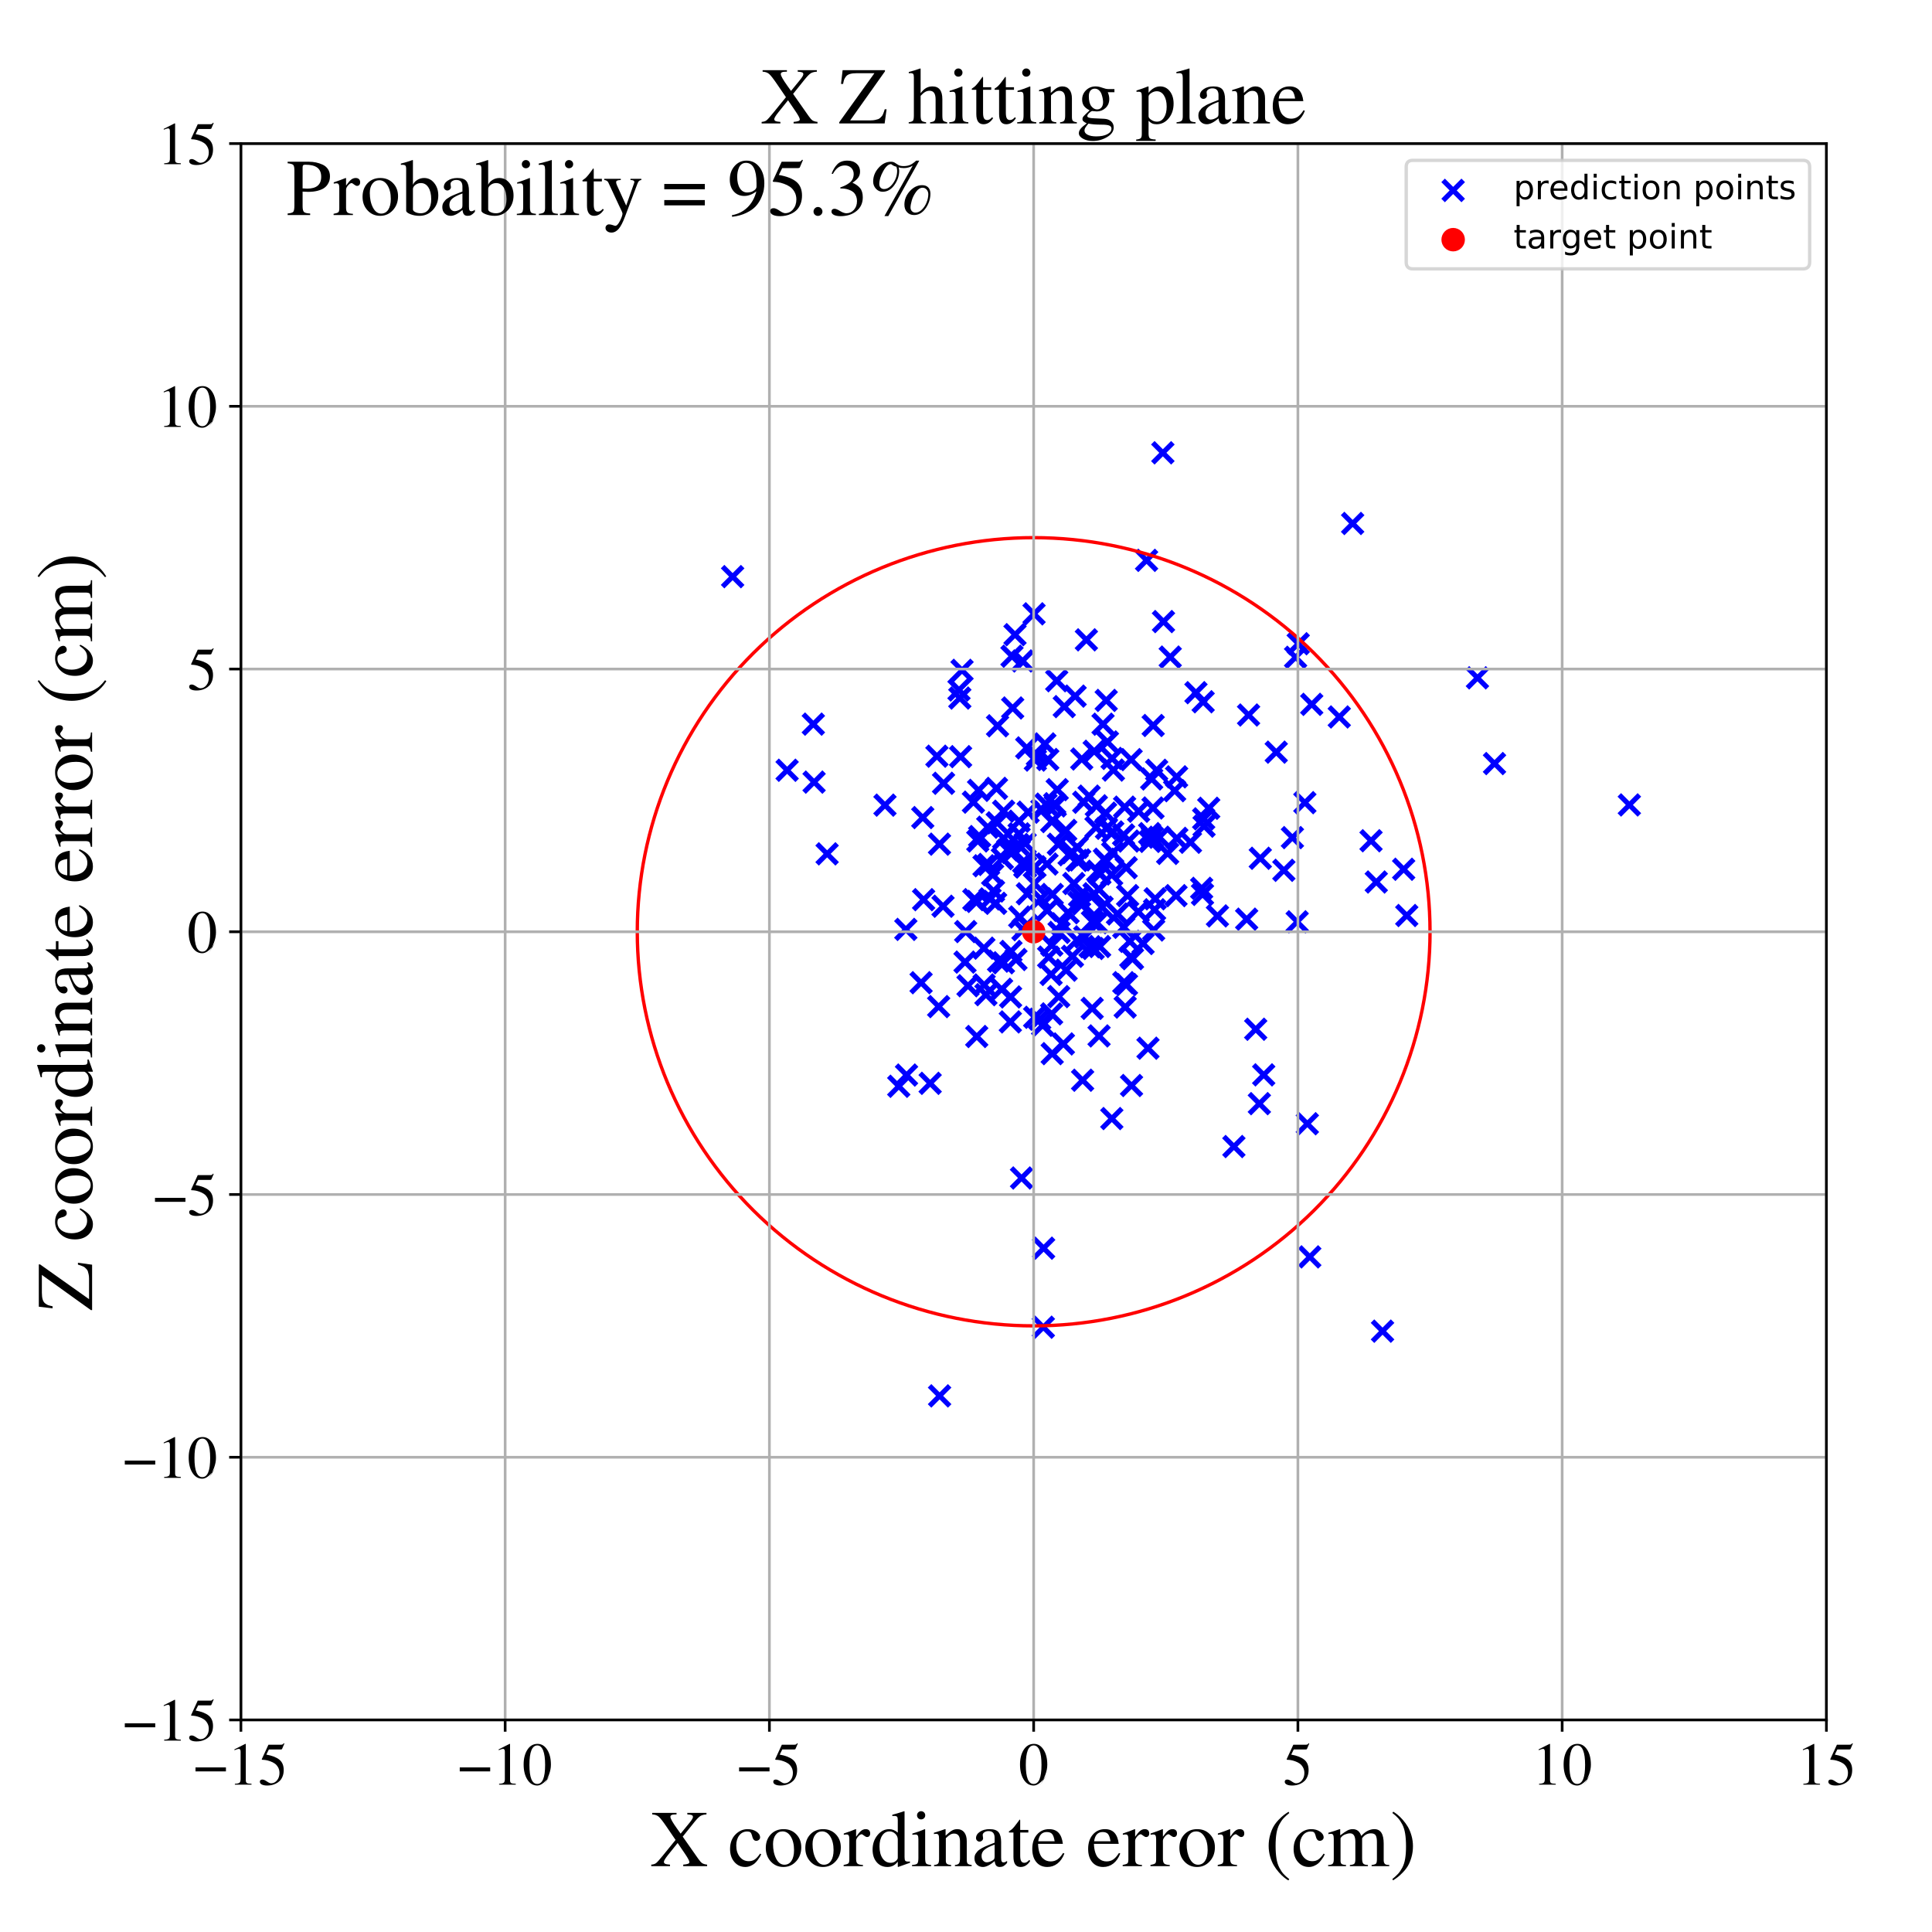 <?xml version="1.0" encoding="utf-8" standalone="no"?>
<!DOCTYPE svg PUBLIC "-//W3C//DTD SVG 1.1//EN"
  "http://www.w3.org/Graphics/SVG/1.1/DTD/svg11.dtd">
<!-- Created with matplotlib (https://matplotlib.org/) -->
<svg height="576pt" version="1.1" viewBox="0 0 576 576" width="576pt" xmlns="http://www.w3.org/2000/svg" xmlns:xlink="http://www.w3.org/1999/xlink">
 <defs>
  <style type="text/css">
*{stroke-linecap:butt;stroke-linejoin:round;}
  </style>
 </defs>
 <g id="figure_1">
  <g id="patch_1">
   <path d="M 0 576 
L 576 576 
L 576 0 
L 0 0 
z
" style="fill:#ffffff;"/>
  </g>
  <g id="axes_1">
   <g id="patch_2">
    <path d="M 71.822 512.784 
L 544.52 512.784 
L 544.52 42.802 
L 71.822 42.802 
z
" style="fill:#ffffff;"/>
   </g>
   <g id="PathCollection_1">
    <defs>
     <path d="M -3 3 
L 3 -3 
M -3 -3 
L 3 3 
" id="m671592b257" style="stroke:#0000ff;stroke-width:1.5;"/>
    </defs>
    <g clip-path="url(#p0ab322554b)">
     <use style="fill:#0000ff;stroke:#0000ff;stroke-width:1.5;" x="321.087" xlink:href="#m671592b257" y="256.532"/>
     <use style="fill:#0000ff;stroke:#0000ff;stroke-width:1.5;" x="267.953" xlink:href="#m671592b257" y="323.86"/>
     <use style="fill:#0000ff;stroke:#0000ff;stroke-width:1.5;" x="387.044" xlink:href="#m671592b257" y="191.922"/>
     <use style="fill:#0000ff;stroke:#0000ff;stroke-width:1.5;" x="305.534" xlink:href="#m671592b257" y="258.333"/>
     <use style="fill:#0000ff;stroke:#0000ff;stroke-width:1.5;" x="299.22" xlink:href="#m671592b257" y="249.939"/>
     <use style="fill:#0000ff;stroke:#0000ff;stroke-width:1.5;" x="317.851" xlink:href="#m671592b257" y="289.248"/>
     <use style="fill:#0000ff;stroke:#0000ff;stroke-width:1.5;" x="298.837" xlink:href="#m671592b257" y="255.986"/>
     <use style="fill:#0000ff;stroke:#0000ff;stroke-width:1.5;" x="322.775" xlink:href="#m671592b257" y="269.452"/>
     <use style="fill:#0000ff;stroke:#0000ff;stroke-width:1.5;" x="327.622" xlink:href="#m671592b257" y="265.153"/>
     <use style="fill:#0000ff;stroke:#0000ff;stroke-width:1.5;" x="301.296" xlink:href="#m671592b257" y="297.221"/>
     <use style="fill:#0000ff;stroke:#0000ff;stroke-width:1.5;" x="350.208" xlink:href="#m671592b257" y="235.733"/>
     <use style="fill:#0000ff;stroke:#0000ff;stroke-width:1.5;" x="386.264" xlink:href="#m671592b257" y="195.966"/>
     <use style="fill:#0000ff;stroke:#0000ff;stroke-width:1.5;" x="297.087" xlink:href="#m671592b257" y="235.039"/>
     <use style="fill:#0000ff;stroke:#0000ff;stroke-width:1.5;" x="337.133" xlink:href="#m671592b257" y="285.267"/>
     <use style="fill:#0000ff;stroke:#0000ff;stroke-width:1.5;" x="316.556" xlink:href="#m671592b257" y="275.401"/>
     <use style="fill:#0000ff;stroke:#0000ff;stroke-width:1.5;" x="317.737" xlink:href="#m671592b257" y="247.567"/>
     <use style="fill:#0000ff;stroke:#0000ff;stroke-width:1.5;" x="320.534" xlink:href="#m671592b257" y="207.537"/>
     <use style="fill:#0000ff;stroke:#0000ff;stroke-width:1.5;" x="312.384" xlink:href="#m671592b257" y="226.434"/>
     <use style="fill:#0000ff;stroke:#0000ff;stroke-width:1.5;" x="390.493" xlink:href="#m671592b257" y="374.725"/>
     <use style="fill:#0000ff;stroke:#0000ff;stroke-width:1.5;" x="308.286" xlink:href="#m671592b257" y="183.008"/>
     <use style="fill:#0000ff;stroke:#0000ff;stroke-width:1.5;" x="323.101" xlink:href="#m671592b257" y="239.179"/>
     <use style="fill:#0000ff;stroke:#0000ff;stroke-width:1.5;" x="319.687" xlink:href="#m671592b257" y="254.21"/>
     <use style="fill:#0000ff;stroke:#0000ff;stroke-width:1.5;" x="288.598" xlink:href="#m671592b257" y="293.882"/>
     <use style="fill:#0000ff;stroke:#0000ff;stroke-width:1.5;" x="328.574" xlink:href="#m671592b257" y="270.459"/>
     <use style="fill:#0000ff;stroke:#0000ff;stroke-width:1.5;" x="325.617" xlink:href="#m671592b257" y="300.629"/>
     <use style="fill:#0000ff;stroke:#0000ff;stroke-width:1.5;" x="374.373" xlink:href="#m671592b257" y="306.859"/>
     <use style="fill:#0000ff;stroke:#0000ff;stroke-width:1.5;" x="299.219" xlink:href="#m671592b257" y="241.849"/>
     <use style="fill:#0000ff;stroke:#0000ff;stroke-width:1.5;" x="274.612" xlink:href="#m671592b257" y="292.982"/>
     <use style="fill:#0000ff;stroke:#0000ff;stroke-width:1.5;" x="399.286" xlink:href="#m671592b257" y="213.751"/>
     <use style="fill:#0000ff;stroke:#0000ff;stroke-width:1.5;" x="297.405" xlink:href="#m671592b257" y="216.385"/>
     <use style="fill:#0000ff;stroke:#0000ff;stroke-width:1.5;" x="321.66" xlink:href="#m671592b257" y="269.007"/>
     <use style="fill:#0000ff;stroke:#0000ff;stroke-width:1.5;" x="376.759" xlink:href="#m671592b257" y="320.454"/>
     <use style="fill:#0000ff;stroke:#0000ff;stroke-width:1.5;" x="293.332" xlink:href="#m671592b257" y="282.683"/>
     <use style="fill:#0000ff;stroke:#0000ff;stroke-width:1.5;" x="280.129" xlink:href="#m671592b257" y="416.164"/>
     <use style="fill:#0000ff;stroke:#0000ff;stroke-width:1.5;" x="315.538" xlink:href="#m671592b257" y="251.717"/>
     <use style="fill:#0000ff;stroke:#0000ff;stroke-width:1.5;" x="311.059" xlink:href="#m671592b257" y="395.693"/>
     <use style="fill:#0000ff;stroke:#0000ff;stroke-width:1.5;" x="342.878" xlink:href="#m671592b257" y="250.848"/>
     <use style="fill:#0000ff;stroke:#0000ff;stroke-width:1.5;" x="246.593" xlink:href="#m671592b257" y="254.561"/>
     <use style="fill:#0000ff;stroke:#0000ff;stroke-width:1.5;" x="350.609" xlink:href="#m671592b257" y="267.021"/>
     <use style="fill:#0000ff;stroke:#0000ff;stroke-width:1.5;" x="285.91" xlink:href="#m671592b257" y="205.707"/>
     <use style="fill:#0000ff;stroke:#0000ff;stroke-width:1.5;" x="339.358" xlink:href="#m671592b257" y="271.827"/>
     <use style="fill:#0000ff;stroke:#0000ff;stroke-width:1.5;" x="335.045" xlink:href="#m671592b257" y="292.969"/>
     <use style="fill:#0000ff;stroke:#0000ff;stroke-width:1.5;" x="287.909" xlink:href="#m671592b257" y="277.737"/>
     <use style="fill:#0000ff;stroke:#0000ff;stroke-width:1.5;" x="327.25" xlink:href="#m671592b257" y="259.733"/>
     <use style="fill:#0000ff;stroke:#0000ff;stroke-width:1.5;" x="315.64" xlink:href="#m671592b257" y="297.125"/>
     <use style="fill:#0000ff;stroke:#0000ff;stroke-width:1.5;" x="303.525" xlink:href="#m671592b257" y="251.776"/>
     <use style="fill:#0000ff;stroke:#0000ff;stroke-width:1.5;" x="293.368" xlink:href="#m671592b257" y="258.12"/>
     <use style="fill:#0000ff;stroke:#0000ff;stroke-width:1.5;" x="329.884" xlink:href="#m671592b257" y="246.948"/>
     <use style="fill:#0000ff;stroke:#0000ff;stroke-width:1.5;" x="382.768" xlink:href="#m671592b257" y="259.473"/>
     <use style="fill:#0000ff;stroke:#0000ff;stroke-width:1.5;" x="242.708" xlink:href="#m671592b257" y="233.177"/>
     <use style="fill:#0000ff;stroke:#0000ff;stroke-width:1.5;" x="403.273" xlink:href="#m671592b257" y="156.065"/>
     <use style="fill:#0000ff;stroke:#0000ff;stroke-width:1.5;" x="312.641" xlink:href="#m671592b257" y="285.345"/>
     <use style="fill:#0000ff;stroke:#0000ff;stroke-width:1.5;" x="309.971" xlink:href="#m671592b257" y="303.861"/>
     <use style="fill:#0000ff;stroke:#0000ff;stroke-width:1.5;" x="277.317" xlink:href="#m671592b257" y="322.98"/>
     <use style="fill:#0000ff;stroke:#0000ff;stroke-width:1.5;" x="305.187" xlink:href="#m671592b257" y="257.09"/>
     <use style="fill:#0000ff;stroke:#0000ff;stroke-width:1.5;" x="311.503" xlink:href="#m671592b257" y="221.785"/>
     <use style="fill:#0000ff;stroke:#0000ff;stroke-width:1.5;" x="333.155" xlink:href="#m671592b257" y="272.483"/>
     <use style="fill:#0000ff;stroke:#0000ff;stroke-width:1.5;" x="299.161" xlink:href="#m671592b257" y="287.038"/>
     <use style="fill:#0000ff;stroke:#0000ff;stroke-width:1.5;" x="329.267" xlink:href="#m671592b257" y="256.163"/>
     <use style="fill:#0000ff;stroke:#0000ff;stroke-width:1.5;" x="389.026" xlink:href="#m671592b257" y="239.301"/>
     <use style="fill:#0000ff;stroke:#0000ff;stroke-width:1.5;" x="305.741" xlink:href="#m671592b257" y="258.472"/>
     <use style="fill:#0000ff;stroke:#0000ff;stroke-width:1.5;" x="343.358" xlink:href="#m671592b257" y="232.237"/>
     <use style="fill:#0000ff;stroke:#0000ff;stroke-width:1.5;" x="350.851" xlink:href="#m671592b257" y="249.941"/>
     <use style="fill:#0000ff;stroke:#0000ff;stroke-width:1.5;" x="315.201" xlink:href="#m671592b257" y="235.426"/>
     <use style="fill:#0000ff;stroke:#0000ff;stroke-width:1.5;" x="315.049" xlink:href="#m671592b257" y="202.948"/>
     <use style="fill:#0000ff;stroke:#0000ff;stroke-width:1.5;" x="321.92" xlink:href="#m671592b257" y="256.376"/>
     <use style="fill:#0000ff;stroke:#0000ff;stroke-width:1.5;" x="302.897" xlink:href="#m671592b257" y="286.064"/>
     <use style="fill:#0000ff;stroke:#0000ff;stroke-width:1.5;" x="367.868" xlink:href="#m671592b257" y="341.826"/>
     <use style="fill:#0000ff;stroke:#0000ff;stroke-width:1.5;" x="336.848" xlink:href="#m671592b257" y="280.648"/>
     <use style="fill:#0000ff;stroke:#0000ff;stroke-width:1.5;" x="318.437" xlink:href="#m671592b257" y="272.128"/>
     <use style="fill:#0000ff;stroke:#0000ff;stroke-width:1.5;" x="281.152" xlink:href="#m671592b257" y="270.181"/>
     <use style="fill:#0000ff;stroke:#0000ff;stroke-width:1.5;" x="410.319" xlink:href="#m671592b257" y="262.959"/>
     <use style="fill:#0000ff;stroke:#0000ff;stroke-width:1.5;" x="326.178" xlink:href="#m671592b257" y="266.46"/>
     <use style="fill:#0000ff;stroke:#0000ff;stroke-width:1.5;" x="291.203" xlink:href="#m671592b257" y="309.018"/>
     <use style="fill:#0000ff;stroke:#0000ff;stroke-width:1.5;" x="358.856" xlink:href="#m671592b257" y="244.123"/>
     <use style="fill:#0000ff;stroke:#0000ff;stroke-width:1.5;" x="331.474" xlink:href="#m671592b257" y="333.482"/>
     <use style="fill:#0000ff;stroke:#0000ff;stroke-width:1.5;" x="310.629" xlink:href="#m671592b257" y="241.494"/>
     <use style="fill:#0000ff;stroke:#0000ff;stroke-width:1.5;" x="391.077" xlink:href="#m671592b257" y="209.994"/>
     <use style="fill:#0000ff;stroke:#0000ff;stroke-width:1.5;" x="324.705" xlink:href="#m671592b257" y="237.352"/>
     <use style="fill:#0000ff;stroke:#0000ff;stroke-width:1.5;" x="375.463" xlink:href="#m671592b257" y="329.035"/>
     <use style="fill:#0000ff;stroke:#0000ff;stroke-width:1.5;" x="279.849" xlink:href="#m671592b257" y="300.102"/>
     <use style="fill:#0000ff;stroke:#0000ff;stroke-width:1.5;" x="358.261" xlink:href="#m671592b257" y="264.846"/>
     <use style="fill:#0000ff;stroke:#0000ff;stroke-width:1.5;" x="337.638" xlink:href="#m671592b257" y="285.815"/>
     <use style="fill:#0000ff;stroke:#0000ff;stroke-width:1.5;" x="306.524" xlink:href="#m671592b257" y="242.14"/>
     <use style="fill:#0000ff;stroke:#0000ff;stroke-width:1.5;" x="375.739" xlink:href="#m671592b257" y="255.881"/>
     <use style="fill:#0000ff;stroke:#0000ff;stroke-width:1.5;" x="291.516" xlink:href="#m671592b257" y="250.72"/>
     <use style="fill:#0000ff;stroke:#0000ff;stroke-width:1.5;" x="296.836" xlink:href="#m671592b257" y="269.311"/>
     <use style="fill:#0000ff;stroke:#0000ff;stroke-width:1.5;" x="294.474" xlink:href="#m671592b257" y="246.624"/>
     <use style="fill:#0000ff;stroke:#0000ff;stroke-width:1.5;" x="275.365" xlink:href="#m671592b257" y="268.222"/>
     <use style="fill:#0000ff;stroke:#0000ff;stroke-width:1.5;" x="485.768" xlink:href="#m671592b257" y="239.978"/>
     <use style="fill:#0000ff;stroke:#0000ff;stroke-width:1.5;" x="342.754" xlink:href="#m671592b257" y="248.529"/>
     <use style="fill:#0000ff;stroke:#0000ff;stroke-width:1.5;" x="234.67" xlink:href="#m671592b257" y="229.642"/>
     <use style="fill:#0000ff;stroke:#0000ff;stroke-width:1.5;" x="314.453" xlink:href="#m671592b257" y="239.619"/>
     <use style="fill:#0000ff;stroke:#0000ff;stroke-width:1.5;" x="317.037" xlink:href="#m671592b257" y="311.232"/>
     <use style="fill:#0000ff;stroke:#0000ff;stroke-width:1.5;" x="348.116" xlink:href="#m671592b257" y="254.434"/>
     <use style="fill:#0000ff;stroke:#0000ff;stroke-width:1.5;" x="305.635" xlink:href="#m671592b257" y="251.457"/>
     <use style="fill:#0000ff;stroke:#0000ff;stroke-width:1.5;" x="301.707" xlink:href="#m671592b257" y="195.644"/>
     <use style="fill:#0000ff;stroke:#0000ff;stroke-width:1.5;" x="322.768" xlink:href="#m671592b257" y="322.053"/>
     <use style="fill:#0000ff;stroke:#0000ff;stroke-width:1.5;" x="290.211" xlink:href="#m671592b257" y="239.149"/>
     <use style="fill:#0000ff;stroke:#0000ff;stroke-width:1.5;" x="340.794" xlink:href="#m671592b257" y="281.302"/>
     <use style="fill:#0000ff;stroke:#0000ff;stroke-width:1.5;" x="263.842" xlink:href="#m671592b257" y="240.041"/>
     <use style="fill:#0000ff;stroke:#0000ff;stroke-width:1.5;" x="348.888" xlink:href="#m671592b257" y="195.898"/>
     <use style="fill:#0000ff;stroke:#0000ff;stroke-width:1.5;" x="342.255" xlink:href="#m671592b257" y="312.507"/>
     <use style="fill:#0000ff;stroke:#0000ff;stroke-width:1.5;" x="313.561" xlink:href="#m671592b257" y="244.946"/>
     <use style="fill:#0000ff;stroke:#0000ff;stroke-width:1.5;" x="297.709" xlink:href="#m671592b257" y="286.552"/>
     <use style="fill:#0000ff;stroke:#0000ff;stroke-width:1.5;" x="308.465" xlink:href="#m671592b257" y="303.295"/>
     <use style="fill:#0000ff;stroke:#0000ff;stroke-width:1.5;" x="358.508" xlink:href="#m671592b257" y="266.649"/>
     <use style="fill:#0000ff;stroke:#0000ff;stroke-width:1.5;" x="305.758" xlink:href="#m671592b257" y="257.288"/>
     <use style="fill:#0000ff;stroke:#0000ff;stroke-width:1.5;" x="412.188" xlink:href="#m671592b257" y="396.87"/>
     <use style="fill:#0000ff;stroke:#0000ff;stroke-width:1.5;" x="298.611" xlink:href="#m671592b257" y="294.934"/>
     <use style="fill:#0000ff;stroke:#0000ff;stroke-width:1.5;" x="335.287" xlink:href="#m671592b257" y="240.635"/>
     <use style="fill:#0000ff;stroke:#0000ff;stroke-width:1.5;" x="337.23" xlink:href="#m671592b257" y="226.47"/>
     <use style="fill:#0000ff;stroke:#0000ff;stroke-width:1.5;" x="291.294" xlink:href="#m671592b257" y="268.739"/>
     <use style="fill:#0000ff;stroke:#0000ff;stroke-width:1.5;" x="315.751" xlink:href="#m671592b257" y="277.985"/>
     <use style="fill:#0000ff;stroke:#0000ff;stroke-width:1.5;" x="336.187" xlink:href="#m671592b257" y="267.014"/>
     <use style="fill:#0000ff;stroke:#0000ff;stroke-width:1.5;" x="326.217" xlink:href="#m671592b257" y="223.981"/>
     <use style="fill:#0000ff;stroke:#0000ff;stroke-width:1.5;" x="294.726" xlink:href="#m671592b257" y="257.72"/>
     <use style="fill:#0000ff;stroke:#0000ff;stroke-width:1.5;" x="301.918" xlink:href="#m671592b257" y="211.073"/>
     <use style="fill:#0000ff;stroke:#0000ff;stroke-width:1.5;" x="292.067" xlink:href="#m671592b257" y="249.406"/>
     <use style="fill:#0000ff;stroke:#0000ff;stroke-width:1.5;" x="286.391" xlink:href="#m671592b257" y="225.586"/>
     <use style="fill:#0000ff;stroke:#0000ff;stroke-width:1.5;" x="325.91" xlink:href="#m671592b257" y="282.779"/>
     <use style="fill:#0000ff;stroke:#0000ff;stroke-width:1.5;" x="326.86" xlink:href="#m671592b257" y="240.24"/>
     <use style="fill:#0000ff;stroke:#0000ff;stroke-width:1.5;" x="302.61" xlink:href="#m671592b257" y="189.221"/>
     <use style="fill:#0000ff;stroke:#0000ff;stroke-width:1.5;" x="317.298" xlink:href="#m671592b257" y="210.669"/>
     <use style="fill:#0000ff;stroke:#0000ff;stroke-width:1.5;" x="327.67" xlink:href="#m671592b257" y="308.846"/>
     <use style="fill:#0000ff;stroke:#0000ff;stroke-width:1.5;" x="335.759" xlink:href="#m671592b257" y="258.692"/>
     <use style="fill:#0000ff;stroke:#0000ff;stroke-width:1.5;" x="279.328" xlink:href="#m671592b257" y="225.449"/>
     <use style="fill:#0000ff;stroke:#0000ff;stroke-width:1.5;" x="344.839" xlink:href="#m671592b257" y="229.651"/>
     <use style="fill:#0000ff;stroke:#0000ff;stroke-width:1.5;" x="313.582" xlink:href="#m671592b257" y="281.797"/>
     <use style="fill:#0000ff;stroke:#0000ff;stroke-width:1.5;" x="358.972" xlink:href="#m671592b257" y="246.315"/>
     <use style="fill:#0000ff;stroke:#0000ff;stroke-width:1.5;" x="313.371" xlink:href="#m671592b257" y="290.512"/>
     <use style="fill:#0000ff;stroke:#0000ff;stroke-width:1.5;" x="362.963" xlink:href="#m671592b257" y="273.067"/>
     <use style="fill:#0000ff;stroke:#0000ff;stroke-width:1.5;" x="318.734" xlink:href="#m671592b257" y="254.832"/>
     <use style="fill:#0000ff;stroke:#0000ff;stroke-width:1.5;" x="356.558" xlink:href="#m671592b257" y="206.515"/>
     <use style="fill:#0000ff;stroke:#0000ff;stroke-width:1.5;" x="270.267" xlink:href="#m671592b257" y="320.513"/>
     <use style="fill:#0000ff;stroke:#0000ff;stroke-width:1.5;" x="345.648" xlink:href="#m671592b257" y="249.607"/>
     <use style="fill:#0000ff;stroke:#0000ff;stroke-width:1.5;" x="328.855" xlink:href="#m671592b257" y="215.915"/>
     <use style="fill:#0000ff;stroke:#0000ff;stroke-width:1.5;" x="290.341" xlink:href="#m671592b257" y="268.214"/>
     <use style="fill:#0000ff;stroke:#0000ff;stroke-width:1.5;" x="309.286" xlink:href="#m671592b257" y="225.222"/>
     <use style="fill:#0000ff;stroke:#0000ff;stroke-width:1.5;" x="312.184" xlink:href="#m671592b257" y="271.409"/>
     <use style="fill:#0000ff;stroke:#0000ff;stroke-width:1.5;" x="386.735" xlink:href="#m671592b257" y="274.824"/>
     <use style="fill:#0000ff;stroke:#0000ff;stroke-width:1.5;" x="319.743" xlink:href="#m671592b257" y="285.098"/>
     <use style="fill:#0000ff;stroke:#0000ff;stroke-width:1.5;" x="242.484" xlink:href="#m671592b257" y="215.893"/>
     <use style="fill:#0000ff;stroke:#0000ff;stroke-width:1.5;" x="346.69" xlink:href="#m671592b257" y="134.995"/>
     <use style="fill:#0000ff;stroke:#0000ff;stroke-width:1.5;" x="301.716" xlink:href="#m671592b257" y="254.175"/>
     <use style="fill:#0000ff;stroke:#0000ff;stroke-width:1.5;" x="54.96" xlink:href="#m671592b257" y="257.39"/>
     <use style="fill:#0000ff;stroke:#0000ff;stroke-width:1.5;" x="344.231" xlink:href="#m671592b257" y="271.232"/>
     <use style="fill:#0000ff;stroke:#0000ff;stroke-width:1.5;" x="311.854" xlink:href="#m671592b257" y="239.741"/>
     <use style="fill:#0000ff;stroke:#0000ff;stroke-width:1.5;" x="329.781" xlink:href="#m671592b257" y="256.808"/>
     <use style="fill:#0000ff;stroke:#0000ff;stroke-width:1.5;" x="306.107" xlink:href="#m671592b257" y="222.966"/>
     <use style="fill:#0000ff;stroke:#0000ff;stroke-width:1.5;" x="344.39" xlink:href="#m671592b257" y="267.963"/>
     <use style="fill:#0000ff;stroke:#0000ff;stroke-width:1.5;" x="418.484" xlink:href="#m671592b257" y="259.159"/>
     <use style="fill:#0000ff;stroke:#0000ff;stroke-width:1.5;" x="354.917" xlink:href="#m671592b257" y="251.114"/>
     <use style="fill:#0000ff;stroke:#0000ff;stroke-width:1.5;" x="323.417" xlink:href="#m671592b257" y="279.315"/>
     <use style="fill:#0000ff;stroke:#0000ff;stroke-width:1.5;" x="350.791" xlink:href="#m671592b257" y="231.603"/>
     <use style="fill:#0000ff;stroke:#0000ff;stroke-width:1.5;" x="304.877" xlink:href="#m671592b257" y="197.055"/>
     <use style="fill:#0000ff;stroke:#0000ff;stroke-width:1.5;" x="304.986" xlink:href="#m671592b257" y="277.183"/>
     <use style="fill:#0000ff;stroke:#0000ff;stroke-width:1.5;" x="327.843" xlink:href="#m671592b257" y="282.19"/>
     <use style="fill:#0000ff;stroke:#0000ff;stroke-width:1.5;" x="293.936" xlink:href="#m671592b257" y="296.551"/>
     <use style="fill:#0000ff;stroke:#0000ff;stroke-width:1.5;" x="329.611" xlink:href="#m671592b257" y="242.419"/>
     <use style="fill:#0000ff;stroke:#0000ff;stroke-width:1.5;" x="304.555" xlink:href="#m671592b257" y="351.203"/>
     <use style="fill:#0000ff;stroke:#0000ff;stroke-width:1.5;" x="286.156" xlink:href="#m671592b257" y="208.115"/>
     <use style="fill:#0000ff;stroke:#0000ff;stroke-width:1.5;" x="313.527" xlink:href="#m671592b257" y="302.27"/>
     <use style="fill:#0000ff;stroke:#0000ff;stroke-width:1.5;" x="314.62" xlink:href="#m671592b257" y="240.278"/>
     <use style="fill:#0000ff;stroke:#0000ff;stroke-width:1.5;" x="419.408" xlink:href="#m671592b257" y="272.947"/>
     <use style="fill:#0000ff;stroke:#0000ff;stroke-width:1.5;" x="329.804" xlink:href="#m671592b257" y="208.818"/>
     <use style="fill:#0000ff;stroke:#0000ff;stroke-width:1.5;" x="306.302" xlink:href="#m671592b257" y="266.471"/>
     <use style="fill:#0000ff;stroke:#0000ff;stroke-width:1.5;" x="343.948" xlink:href="#m671592b257" y="277.27"/>
     <use style="fill:#0000ff;stroke:#0000ff;stroke-width:1.5;" x="323.892" xlink:href="#m671592b257" y="190.758"/>
     <use style="fill:#0000ff;stroke:#0000ff;stroke-width:1.5;" x="331.953" xlink:href="#m671592b257" y="229.588"/>
     <use style="fill:#0000ff;stroke:#0000ff;stroke-width:1.5;" x="336.478" xlink:href="#m671592b257" y="250.749"/>
     <use style="fill:#0000ff;stroke:#0000ff;stroke-width:1.5;" x="337.35" xlink:href="#m671592b257" y="323.631"/>
     <use style="fill:#0000ff;stroke:#0000ff;stroke-width:1.5;" x="372.245" xlink:href="#m671592b257" y="213.171"/>
     <use style="fill:#0000ff;stroke:#0000ff;stroke-width:1.5;" x="320.147" xlink:href="#m671592b257" y="263.407"/>
     <use style="fill:#0000ff;stroke:#0000ff;stroke-width:1.5;" x="326.754" xlink:href="#m671592b257" y="246.679"/>
     <use style="fill:#0000ff;stroke:#0000ff;stroke-width:1.5;" x="313.722" xlink:href="#m671592b257" y="266.672"/>
     <use style="fill:#0000ff;stroke:#0000ff;stroke-width:1.5;" x="310.851" xlink:href="#m671592b257" y="305.682"/>
     <use style="fill:#0000ff;stroke:#0000ff;stroke-width:1.5;" x="380.497" xlink:href="#m671592b257" y="224.246"/>
     <use style="fill:#0000ff;stroke:#0000ff;stroke-width:1.5;" x="331.759" xlink:href="#m671592b257" y="248.034"/>
     <use style="fill:#0000ff;stroke:#0000ff;stroke-width:1.5;" x="303.828" xlink:href="#m671592b257" y="244.828"/>
     <use style="fill:#0000ff;stroke:#0000ff;stroke-width:1.5;" x="321.857" xlink:href="#m671592b257" y="267.115"/>
     <use style="fill:#0000ff;stroke:#0000ff;stroke-width:1.5;" x="331.735" xlink:href="#m671592b257" y="254.246"/>
     <use style="fill:#0000ff;stroke:#0000ff;stroke-width:1.5;" x="343.806" xlink:href="#m671592b257" y="216.297"/>
     <use style="fill:#0000ff;stroke:#0000ff;stroke-width:1.5;" x="371.677" xlink:href="#m671592b257" y="274.035"/>
     <use style="fill:#0000ff;stroke:#0000ff;stroke-width:1.5;" x="445.572" xlink:href="#m671592b257" y="227.646"/>
     <use style="fill:#0000ff;stroke:#0000ff;stroke-width:1.5;" x="331.544" xlink:href="#m671592b257" y="226.112"/>
     <use style="fill:#0000ff;stroke:#0000ff;stroke-width:1.5;" x="301.406" xlink:href="#m671592b257" y="283.649"/>
     <use style="fill:#0000ff;stroke:#0000ff;stroke-width:1.5;" x="300.432" xlink:href="#m671592b257" y="253.387"/>
     <use style="fill:#0000ff;stroke:#0000ff;stroke-width:1.5;" x="321.065" xlink:href="#m671592b257" y="280.308"/>
     <use style="fill:#0000ff;stroke:#0000ff;stroke-width:1.5;" x="297.302" xlink:href="#m671592b257" y="245.307"/>
     <use style="fill:#0000ff;stroke:#0000ff;stroke-width:1.5;" x="295.153" xlink:href="#m671592b257" y="268.013"/>
     <use style="fill:#0000ff;stroke:#0000ff;stroke-width:1.5;" x="331.435" xlink:href="#m671592b257" y="260.819"/>
     <use style="fill:#0000ff;stroke:#0000ff;stroke-width:1.5;" x="321.149" xlink:href="#m671592b257" y="252.625"/>
     <use style="fill:#0000ff;stroke:#0000ff;stroke-width:1.5;" x="341.836" xlink:href="#m671592b257" y="167.06"/>
     <use style="fill:#0000ff;stroke:#0000ff;stroke-width:1.5;" x="335.045" xlink:href="#m671592b257" y="276.467"/>
     <use style="fill:#0000ff;stroke:#0000ff;stroke-width:1.5;" x="389.765" xlink:href="#m671592b257" y="335.025"/>
     <use style="fill:#0000ff;stroke:#0000ff;stroke-width:1.5;" x="327.919" xlink:href="#m671592b257" y="260.564"/>
     <use style="fill:#0000ff;stroke:#0000ff;stroke-width:1.5;" x="306.069" xlink:href="#m671592b257" y="275.858"/>
     <use style="fill:#0000ff;stroke:#0000ff;stroke-width:1.5;" x="360.367" xlink:href="#m671592b257" y="240.976"/>
     <use style="fill:#0000ff;stroke:#0000ff;stroke-width:1.5;" x="343.579" xlink:href="#m671592b257" y="249.619"/>
     <use style="fill:#0000ff;stroke:#0000ff;stroke-width:1.5;" x="218.426" xlink:href="#m671592b257" y="171.918"/>
     <use style="fill:#0000ff;stroke:#0000ff;stroke-width:1.5;" x="304.016" xlink:href="#m671592b257" y="273.387"/>
     <use style="fill:#0000ff;stroke:#0000ff;stroke-width:1.5;" x="325.7" xlink:href="#m671592b257" y="274.763"/>
     <use style="fill:#0000ff;stroke:#0000ff;stroke-width:1.5;" x="408.755" xlink:href="#m671592b257" y="250.66"/>
     <use style="fill:#0000ff;stroke:#0000ff;stroke-width:1.5;" x="280.095" xlink:href="#m671592b257" y="251.674"/>
     <use style="fill:#0000ff;stroke:#0000ff;stroke-width:1.5;" x="286.821" xlink:href="#m671592b257" y="199.851"/>
     <use style="fill:#0000ff;stroke:#0000ff;stroke-width:1.5;" x="334.98" xlink:href="#m671592b257" y="248.929"/>
     <use style="fill:#0000ff;stroke:#0000ff;stroke-width:1.5;" x="313.701" xlink:href="#m671592b257" y="314.128"/>
     <use style="fill:#0000ff;stroke:#0000ff;stroke-width:1.5;" x="440.483" xlink:href="#m671592b257" y="202.089"/>
     <use style="fill:#0000ff;stroke:#0000ff;stroke-width:1.5;" x="326.99" xlink:href="#m671592b257" y="275.085"/>
     <use style="fill:#0000ff;stroke:#0000ff;stroke-width:1.5;" x="310.298" xlink:href="#m671592b257" y="267.97"/>
     <use style="fill:#0000ff;stroke:#0000ff;stroke-width:1.5;" x="301.221" xlink:href="#m671592b257" y="304.669"/>
     <use style="fill:#0000ff;stroke:#0000ff;stroke-width:1.5;" x="335.459" xlink:href="#m671592b257" y="300.249"/>
     <use style="fill:#0000ff;stroke:#0000ff;stroke-width:1.5;" x="311.142" xlink:href="#m671592b257" y="372.126"/>
     <use style="fill:#0000ff;stroke:#0000ff;stroke-width:1.5;" x="308.378" xlink:href="#m671592b257" y="263.388"/>
     <use style="fill:#0000ff;stroke:#0000ff;stroke-width:1.5;" x="343.755" xlink:href="#m671592b257" y="240.886"/>
     <use style="fill:#0000ff;stroke:#0000ff;stroke-width:1.5;" x="358.704" xlink:href="#m671592b257" y="209.221"/>
     <use style="fill:#0000ff;stroke:#0000ff;stroke-width:1.5;" x="291.749" xlink:href="#m671592b257" y="235.632"/>
     <use style="fill:#0000ff;stroke:#0000ff;stroke-width:1.5;" x="275.111" xlink:href="#m671592b257" y="243.748"/>
     <use style="fill:#0000ff;stroke:#0000ff;stroke-width:1.5;" x="308.678" xlink:href="#m671592b257" y="226.609"/>
     <use style="fill:#0000ff;stroke:#0000ff;stroke-width:1.5;" x="330.164" xlink:href="#m671592b257" y="221.198"/>
     <use style="fill:#0000ff;stroke:#0000ff;stroke-width:1.5;" x="335.843" xlink:href="#m671592b257" y="293.532"/>
     <use style="fill:#0000ff;stroke:#0000ff;stroke-width:1.5;" x="385.316" xlink:href="#m671592b257" y="249.722"/>
     <use style="fill:#0000ff;stroke:#0000ff;stroke-width:1.5;" x="287.709" xlink:href="#m671592b257" y="286.836"/>
     <use style="fill:#0000ff;stroke:#0000ff;stroke-width:1.5;" x="312.148" xlink:href="#m671592b257" y="257.604"/>
     <use style="fill:#0000ff;stroke:#0000ff;stroke-width:1.5;" x="339.461" xlink:href="#m671592b257" y="241.866"/>
     <use style="fill:#0000ff;stroke:#0000ff;stroke-width:1.5;" x="270.066" xlink:href="#m671592b257" y="277.088"/>
     <use style="fill:#0000ff;stroke:#0000ff;stroke-width:1.5;" x="346.878" xlink:href="#m671592b257" y="185.315"/>
     <use style="fill:#0000ff;stroke:#0000ff;stroke-width:1.5;" x="308.564" xlink:href="#m671592b257" y="258.42"/>
     <use style="fill:#0000ff;stroke:#0000ff;stroke-width:1.5;" x="296.206" xlink:href="#m671592b257" y="265.646"/>
     <use style="fill:#0000ff;stroke:#0000ff;stroke-width:1.5;" x="324.981" xlink:href="#m671592b257" y="282.258"/>
     <use style="fill:#0000ff;stroke:#0000ff;stroke-width:1.5;" x="293.407" xlink:href="#m671592b257" y="293.649"/>
     <use style="fill:#0000ff;stroke:#0000ff;stroke-width:1.5;" x="303.842" xlink:href="#m671592b257" y="248.603"/>
     <use style="fill:#0000ff;stroke:#0000ff;stroke-width:1.5;" x="281.31" xlink:href="#m671592b257" y="233.525"/>
     <use style="fill:#0000ff;stroke:#0000ff;stroke-width:1.5;" x="295.946" xlink:href="#m671592b257" y="260.799"/>
     <use style="fill:#0000ff;stroke:#0000ff;stroke-width:1.5;" x="322.505" xlink:href="#m671592b257" y="226.287"/>
    </g>
   </g>
   <g id="PathCollection_2">
    <defs>
     <path d="M 0 3 
C 0.796 3 1.559 2.684 2.121 2.121 
C 2.684 1.559 3 0.796 3 0 
C 3 -0.796 2.684 -1.559 2.121 -2.121 
C 1.559 -2.684 0.796 -3 0 -3 
C -0.796 -3 -1.559 -2.684 -2.121 -2.121 
C -2.684 -1.559 -3 -0.796 -3 0 
C -3 0.796 -2.684 1.559 -2.121 2.121 
C -1.559 2.684 -0.796 3 0 3 
z
" id="me4974c13e2" style="stroke:#ff0000;"/>
    </defs>
    <g clip-path="url(#p0ab322554b)">
     <use style="fill:#ff0000;stroke:#ff0000;" x="308.171" xlink:href="#me4974c13e2" y="277.793"/>
    </g>
   </g>
   <g id="patch_3">
    <path clip-path="url(#p0ab322554b)" d="M 308.171 395.288 
C 339.511 395.288 369.572 382.908 391.733 360.875 
C 413.894 338.841 426.346 308.953 426.346 277.793 
C 426.346 246.633 413.894 216.745 391.733 194.711 
C 369.572 172.677 339.511 160.297 308.171 160.297 
C 276.831 160.297 246.77 172.677 224.609 194.711 
C 202.448 216.745 189.997 246.633 189.997 277.793 
C 189.997 308.953 202.448 338.841 224.609 360.875 
C 246.77 382.908 276.831 395.288 308.171 395.288 
z
" style="fill:none;stroke:#ff0000;stroke-linejoin:miter;"/>
   </g>
   <g id="matplotlib.axis_1">
    <g id="xtick_1">
     <g id="line2d_1">
      <path clip-path="url(#p0ab322554b)" d="M 71.822 512.784 
L 71.822 42.802 
" style="fill:none;stroke:#b0b0b0;stroke-linecap:square;stroke-width:0.8;"/>
     </g>
     <g id="line2d_2">
      <defs>
       <path d="M 0 0 
L 0 3.5 
" id="m36a3542daf" style="stroke:#000000;stroke-width:0.8;"/>
      </defs>
      <g>
       <use style="stroke:#000000;stroke-width:0.8;" x="71.822" xlink:href="#m36a3542daf" y="512.784"/>
      </g>
     </g>
     <g id="text_1">
      <!-- −15 -->
      <defs>
       <path d="M 3 22 
L 3 28.594 
L 53.406 28.594 
L 53.406 22 
z
" id="FreeSerif-8722"/>
       <path d="M 18.297 59.297 
Q 16.5 59.297 11.094 57.094 
L 11.094 58.5 
L 29.094 67.594 
L 29.906 67.406 
L 29.906 7.406 
Q 29.906 3.797 31.703 2.688 
Q 33.5 1.594 39.406 1.5 
L 39.406 0 
L 11.797 0 
L 11.797 1.5 
Q 17.406 1.703 19.344 3.141 
Q 21.297 4.594 21.297 9.297 
L 21.297 54.594 
Q 21.297 59.297 18.297 59.297 
z
" id="FreeSerif-49"/>
       <path d="M 35.703 19.406 
Q 35.703 24.703 33.344 28.797 
Q 31 32.906 27.641 35.156 
Q 24.297 37.406 20.141 38.844 
Q 16 40.297 12.953 40.75 
Q 9.906 41.203 7.594 41.203 
Q 6.406 41.203 6.406 42 
Q 6.406 42.297 6.5 42.5 
L 17.406 66.203 
L 38.297 66.203 
Q 39.906 66.203 40.844 66.703 
Q 41.797 67.203 42.906 68.797 
L 43.797 68.094 
L 40 59.203 
Q 39.594 58.297 37.703 58.297 
L 18.094 58.297 
L 13.906 49.797 
Q 28.5 47.203 35.594 41.344 
Q 42.703 35.5 42.703 24.203 
Q 42.703 18.297 40.844 13.688 
Q 39 9.094 36.141 6.297 
Q 33.297 3.5 29.547 1.703 
Q 25.797 -0.094 22.344 -0.75 
Q 18.906 -1.406 15.406 -1.406 
Q 9.797 -1.406 6.5 0.25 
Q 3.203 1.906 3.203 4.797 
Q 3.203 8.5 7.5 8.5 
Q 10.297 8.5 14.75 5.391 
Q 19.203 2.297 21.797 2.297 
Q 27.703 2.297 31.703 7.25 
Q 35.703 12.203 35.703 19.406 
z
" id="FreeSerif-53"/>
      </defs>
      <g transform="translate(57.746 532.077)scale(0.18 -0.18)">
       <use xlink:href="#FreeSerif-8722"/>
       <use x="56.4" xlink:href="#FreeSerif-49"/>
       <use x="106.4" xlink:href="#FreeSerif-53"/>
      </g>
     </g>
    </g>
    <g id="xtick_2">
     <g id="line2d_3">
      <path clip-path="url(#p0ab322554b)" d="M 150.605 512.784 
L 150.605 42.802 
" style="fill:none;stroke:#b0b0b0;stroke-linecap:square;stroke-width:0.8;"/>
     </g>
     <g id="line2d_4">
      <g>
       <use style="stroke:#000000;stroke-width:0.8;" x="150.605" xlink:href="#m36a3542daf" y="512.784"/>
      </g>
     </g>
     <g id="text_2">
      <!-- −10 -->
      <defs>
       <path d="M 47.594 17.797 
Q 35.203 -1.406 25 -1.406 
Q 14.797 -1.406 8.594 8.391 
Q 2.406 18.203 2.406 33.594 
Q 2.406 48.094 8.594 57.844 
Q 14.797 67.594 25.406 67.594 
Q 35.203 67.594 41.391 58 
Q 47.594 48.406 47.594 33 
Q 47.594 17.797 35.203 -1.406 
z
M 25.094 65 
Q 12 65 12 32.703 
Q 12 1.203 25 1.203 
Q 38 1.203 38 32.797 
Q 38 48.5 34.703 56.75 
Q 31.406 65 25.094 65 
z
" id="FreeSerif-48"/>
      </defs>
      <g transform="translate(136.529 532.077)scale(0.18 -0.18)">
       <use xlink:href="#FreeSerif-8722"/>
       <use x="56.4" xlink:href="#FreeSerif-49"/>
       <use x="106.4" xlink:href="#FreeSerif-48"/>
      </g>
     </g>
    </g>
    <g id="xtick_3">
     <g id="line2d_5">
      <path clip-path="url(#p0ab322554b)" d="M 229.388 512.784 
L 229.388 42.802 
" style="fill:none;stroke:#b0b0b0;stroke-linecap:square;stroke-width:0.8;"/>
     </g>
     <g id="line2d_6">
      <g>
       <use style="stroke:#000000;stroke-width:0.8;" x="229.388" xlink:href="#m36a3542daf" y="512.784"/>
      </g>
     </g>
     <g id="text_3">
      <!-- −5 -->
      <g transform="translate(219.812 532.077)scale(0.18 -0.18)">
       <use xlink:href="#FreeSerif-8722"/>
       <use x="56.4" xlink:href="#FreeSerif-53"/>
      </g>
     </g>
    </g>
    <g id="xtick_4">
     <g id="line2d_7">
      <path clip-path="url(#p0ab322554b)" d="M 308.171 512.784 
L 308.171 42.802 
" style="fill:none;stroke:#b0b0b0;stroke-linecap:square;stroke-width:0.8;"/>
     </g>
     <g id="line2d_8">
      <g>
       <use style="stroke:#000000;stroke-width:0.8;" x="308.171" xlink:href="#m36a3542daf" y="512.784"/>
      </g>
     </g>
     <g id="text_4">
      <!-- 0 -->
      <g transform="translate(303.671 532.077)scale(0.18 -0.18)">
       <use xlink:href="#FreeSerif-48"/>
      </g>
     </g>
    </g>
    <g id="xtick_5">
     <g id="line2d_9">
      <path clip-path="url(#p0ab322554b)" d="M 386.954 512.784 
L 386.954 42.802 
" style="fill:none;stroke:#b0b0b0;stroke-linecap:square;stroke-width:0.8;"/>
     </g>
     <g id="line2d_10">
      <g>
       <use style="stroke:#000000;stroke-width:0.8;" x="386.954" xlink:href="#m36a3542daf" y="512.784"/>
      </g>
     </g>
     <g id="text_5">
      <!-- 5 -->
      <g transform="translate(382.454 532.077)scale(0.18 -0.18)">
       <use xlink:href="#FreeSerif-53"/>
      </g>
     </g>
    </g>
    <g id="xtick_6">
     <g id="line2d_11">
      <path clip-path="url(#p0ab322554b)" d="M 465.737 512.784 
L 465.737 42.802 
" style="fill:none;stroke:#b0b0b0;stroke-linecap:square;stroke-width:0.8;"/>
     </g>
     <g id="line2d_12">
      <g>
       <use style="stroke:#000000;stroke-width:0.8;" x="465.737" xlink:href="#m36a3542daf" y="512.784"/>
      </g>
     </g>
     <g id="text_6">
      <!-- 10 -->
      <g transform="translate(456.737 532.077)scale(0.18 -0.18)">
       <use xlink:href="#FreeSerif-49"/>
       <use x="50" xlink:href="#FreeSerif-48"/>
      </g>
     </g>
    </g>
    <g id="xtick_7">
     <g id="line2d_13">
      <path clip-path="url(#p0ab322554b)" d="M 544.52 512.784 
L 544.52 42.802 
" style="fill:none;stroke:#b0b0b0;stroke-linecap:square;stroke-width:0.8;"/>
     </g>
     <g id="line2d_14">
      <g>
       <use style="stroke:#000000;stroke-width:0.8;" x="544.52" xlink:href="#m36a3542daf" y="512.784"/>
      </g>
     </g>
     <g id="text_7">
      <!-- 15 -->
      <g transform="translate(535.52 532.077)scale(0.18 -0.18)">
       <use xlink:href="#FreeSerif-49"/>
       <use x="50" xlink:href="#FreeSerif-53"/>
      </g>
     </g>
    </g>
    <g id="text_8">
     <!-- X coordinate error (cm) -->
     <defs>
      <path d="M 69.594 66.203 
L 69.594 64.297 
Q 64.703 64 62.047 62.344 
Q 59.406 60.703 54.703 54.906 
L 40.094 36.703 
L 59.297 9.297 
Q 62.297 5 64.297 3.703 
Q 66.297 2.406 70.406 1.906 
L 70.406 0 
L 40.703 0 
L 40.703 1.906 
Q 44.797 2.297 46.594 2.938 
Q 48.406 3.594 48.406 5 
Q 48.406 7.203 43.297 14.797 
L 33.797 28.797 
L 21.906 14 
Q 16.703 7.5 16.703 5.406 
Q 16.703 3.703 18.297 2.953 
Q 19.906 2.203 24.297 1.906 
L 24.297 0 
L 1 0 
L 1 1.906 
Q 4.906 2.203 7 3.797 
Q 9.094 5.406 15.5 13.297 
L 31.203 32.594 
L 20.297 48.594 
Q 13.297 58.906 10.25 61.5 
Q 7.203 64.094 2.203 64.297 
L 2.203 66.203 
L 32.406 66.203 
L 32.406 64.297 
L 29.594 64.203 
Q 24.797 64.094 24.797 61.297 
Q 24.797 58.094 33.297 46.297 
L 37.5 40.406 
L 48.797 54.203 
Q 52.797 59.203 52.797 61.094 
Q 52.797 62.797 51.344 63.438 
Q 49.906 64.094 45.797 64.297 
L 45.797 66.203 
z
" id="FreeSerif-88"/>
      <path id="FreeSerif-32"/>
      <path d="M 2.5 21.297 
Q 2.5 32.406 9.047 39.203 
Q 15.594 46 24.406 46 
Q 30.703 46 35.25 42.953 
Q 39.797 39.906 39.797 35.703 
Q 39.797 34 38.391 32.75 
Q 37 31.5 35 31.5 
Q 31.594 31.5 30.297 36.094 
L 29.703 38.297 
Q 28.906 41.094 27.703 42.094 
Q 26.5 43.094 23.797 43.094 
Q 17.703 43.094 13.953 38.25 
Q 10.203 33.406 10.203 25.703 
Q 10.203 17.094 14.547 11.641 
Q 18.906 6.203 25.703 6.203 
Q 30 6.203 33.094 8.25 
Q 36.203 10.297 39.797 15.594 
L 41.203 14.703 
Q 40.203 12.703 39.453 11.391 
Q 38.703 10.094 36.75 7.5 
Q 34.797 4.906 32.891 3.297 
Q 31 1.703 27.891 0.344 
Q 24.797 -1 21.5 -1 
Q 13.203 -1 7.844 5.25 
Q 2.5 11.5 2.5 21.297 
z
" id="FreeSerif-99"/>
      <path d="M 24.594 46 
Q 34.203 46 40.391 39.594 
Q 46.594 33.203 46.594 23.406 
Q 46.594 13 40.188 6 
Q 33.797 -1 24.391 -1 
Q 15 -1 8.75 5.75 
Q 2.5 12.5 2.5 22.594 
Q 2.5 32.906 8.641 39.453 
Q 14.797 46 24.594 46 
z
M 11.5 27.5 
Q 11.5 16.797 15.391 9.297 
Q 19.297 1.797 25.594 1.797 
Q 31.203 1.797 34.391 6.594 
Q 37.594 11.406 37.594 19.906 
Q 37.594 30.203 33.594 36.703 
Q 29.594 43.203 23.297 43.203 
Q 18 43.203 14.75 38.891 
Q 11.5 34.594 11.5 27.5 
z
" id="FreeSerif-111"/>
      <path d="M 30.094 36.203 
Q 28.594 36.203 26.391 37.953 
Q 24.203 39.703 23.5 39.703 
Q 21.5 39.703 19 36.797 
Q 16.5 33.906 16.5 31.5 
L 16.5 9 
Q 16.5 4.703 18.203 3.203 
Q 19.906 1.703 25 1.5 
L 25 0 
L 1 0 
L 1 1.5 
Q 5.797 2.406 6.938 3.5 
Q 8.094 4.594 8.094 8.406 
L 8.094 33.406 
Q 8.094 36.703 7.344 38.047 
Q 6.594 39.406 4.703 39.406 
Q 3.094 39.406 1.203 39 
L 1.203 40.594 
Q 9.203 43.203 16 46 
L 16.5 45.797 
L 16.5 36.594 
Q 20.203 41.906 22.797 43.953 
Q 25.406 46 28.5 46 
Q 31.094 46 32.547 44.594 
Q 34 43.203 34 40.703 
Q 34 38.594 32.953 37.391 
Q 31.906 36.203 30.094 36.203 
z
" id="FreeSerif-114"/>
      <path d="M 34.203 -1 
L 33.797 -0.703 
L 33.797 5.703 
Q 29 -1 21 -1 
Q 12.703 -1 7.594 4.953 
Q 2.5 10.906 2.5 20.5 
Q 2.5 31.094 8.594 38.547 
Q 14.703 46 23.297 46 
Q 28.703 46 33.797 41.703 
L 33.797 57.297 
Q 33.797 60.406 32.891 61.406 
Q 32 62.406 29.203 62.406 
Q 27.797 62.406 27 62.297 
L 27 63.906 
Q 36.094 66.297 41.703 68.297 
L 42.203 68.094 
L 42.203 11.406 
Q 42.203 7.906 43.047 6.797 
Q 43.906 5.703 46.594 5.703 
Q 47.094 5.703 48.906 5.797 
L 48.906 4.203 
z
M 24.906 4.203 
Q 28.703 4.203 31.25 6.344 
Q 33.797 8.5 33.797 10.203 
L 33.797 33.203 
Q 33.797 37.203 30.688 40.203 
Q 27.594 43.203 23.594 43.203 
Q 17.906 43.203 14.5 38.094 
Q 11.094 33 11.094 24.5 
Q 11.094 15.297 14.891 9.75 
Q 18.703 4.203 24.906 4.203 
z
" id="FreeSerif-100"/>
      <path d="M 6.203 39.297 
Q 4 39.297 2 39 
L 2 40.5 
Q 9 42.5 17.5 46 
L 17.906 45.703 
L 17.906 10.203 
Q 17.906 4.797 19.156 3.344 
Q 20.406 1.906 25.297 1.5 
L 25.297 0 
L 1.594 0 
L 1.594 1.5 
Q 6.797 1.797 8.141 3.297 
Q 9.5 4.797 9.5 10.203 
L 9.5 33.406 
Q 9.5 36.703 8.75 38 
Q 8 39.297 6.203 39.297 
z
M 12.797 68.297 
Q 15 68.297 16.5 66.797 
Q 18 65.297 18 63.203 
Q 18 61 16.5 59.547 
Q 15 58.094 12.797 58.094 
Q 10.703 58.094 9.25 59.594 
Q 7.797 61.094 7.797 63.188 
Q 7.797 65.297 9.297 66.797 
Q 10.797 68.297 12.797 68.297 
z
" id="FreeSerif-105"/>
      <path d="M 1 39.797 
L 1 41.5 
Q 8.406 43.703 14.797 46 
L 15.5 45.797 
L 15.5 37.906 
Q 20.594 42.703 23.547 44.344 
Q 26.5 46 30 46 
Q 35.5 46 38.641 42.047 
Q 41.797 38.094 41.797 31 
L 41.797 8.094 
Q 41.797 4.406 43 3.156 
Q 44.203 1.906 47.906 1.5 
L 47.906 0 
L 27.094 0 
L 27.094 1.5 
Q 30.906 1.797 32.156 3.5 
Q 33.406 5.203 33.406 9.906 
L 33.406 30.797 
Q 33.406 40.5 26.094 40.5 
Q 23.594 40.5 21.5 39.344 
Q 19.406 38.203 15.797 34.797 
L 15.797 6.703 
Q 15.797 4 17.188 2.891 
Q 18.594 1.797 22.406 1.5 
L 22.406 0 
L 1.203 0 
L 1.203 1.5 
Q 5 1.797 6.203 3.25 
Q 7.406 4.703 7.406 9 
L 7.406 33.797 
Q 7.406 37.5 6.594 38.844 
Q 5.797 40.203 3.703 40.203 
Q 1.797 40.203 1 39.797 
z
" id="FreeSerif-110"/>
      <path d="M 2.5 9.703 
Q 2.5 11.5 2.891 13.047 
Q 3.297 14.594 4.297 15.938 
Q 5.297 17.297 6.188 18.391 
Q 7.094 19.5 8.891 20.641 
Q 10.703 21.797 11.891 22.547 
Q 13.094 23.297 15.547 24.344 
Q 18 25.406 19.297 25.953 
Q 20.594 26.5 23.391 27.594 
Q 26.203 28.703 27.5 29.203 
L 27.5 35.297 
Q 27.5 43.594 19.906 43.594 
Q 16.906 43.594 14.797 42.141 
Q 12.703 40.703 12.703 38.703 
Q 12.703 37.906 12.953 36.5 
Q 13.203 35.094 13.203 34.703 
Q 13.203 33 11.844 31.75 
Q 10.5 30.5 8.703 30.5 
Q 7 30.5 5.703 31.797 
Q 4.406 33.094 4.406 34.797 
Q 4.406 39.5 9.25 42.75 
Q 14.094 46 21.203 46 
Q 29.406 46 32.5 42.047 
Q 35.594 38.094 35.594 30 
L 35.594 10.5 
Q 35.594 7.203 36.25 5.953 
Q 36.906 4.703 38.594 4.703 
Q 40.703 4.703 43 6.594 
L 43 4 
Q 40.406 1.094 38.453 0.047 
Q 36.5 -1 34 -1 
Q 30.906 -1 29.453 0.703 
Q 28 2.406 27.594 6.297 
Q 19 -1 13 -1 
Q 8.406 -1 5.453 2 
Q 2.5 5 2.5 9.703 
z
M 27.5 12.297 
L 27.5 26.797 
Q 18.5 23.5 14.891 20.391 
Q 11.297 17.297 11.297 12.906 
Q 11.297 8.797 13.297 6.797 
Q 15.297 4.797 17.594 4.797 
Q 21 4.797 24.906 7.094 
Q 26.5 8 27 9 
Q 27.5 10 27.5 12.297 
z
" id="FreeSerif-97"/>
      <path d="M 25.906 45 
L 25.906 41.797 
L 15.797 41.797 
L 15.797 13.203 
Q 15.797 8.5 17 6.344 
Q 18.203 4.203 21 4.203 
Q 24.094 4.203 27 7.703 
L 28.297 6.594 
Q 23.5 -1 16.297 -1 
Q 7.406 -1 7.406 11.703 
L 7.406 41.797 
L 2.094 41.797 
Q 1.703 42.094 1.703 42.5 
Q 1.703 43 2 43.297 
Q 2.297 43.594 3.141 44.141 
Q 4 44.703 5.203 45.641 
Q 6.406 46.594 8.5 49.094 
Q 10.594 51.594 13.094 55.094 
Q 14.703 57.406 15.094 57.906 
Q 15.797 57.906 15.797 56.594 
L 15.797 45 
z
" id="FreeSerif-116"/>
      <path d="M 9.703 27.703 
Q 9.906 21.406 11.406 16.844 
Q 12.906 12.297 15.297 10.047 
Q 17.703 7.797 20.141 6.844 
Q 22.594 5.906 25.297 5.906 
Q 30.094 5.906 33.641 8.297 
Q 37.203 10.703 40.797 16.406 
L 42.406 15.703 
Q 39.297 7.594 33.797 3.297 
Q 28.297 -1 21.203 -1 
Q 12.594 -1 7.547 5.047 
Q 2.5 11.094 2.5 21.406 
Q 2.5 32.5 8.344 39.25 
Q 14.203 46 23.406 46 
Q 31 46 35.203 41.453 
Q 39.406 36.906 40.5 27.703 
z
M 9.906 30.906 
L 30.297 30.906 
Q 29.297 37.406 27.188 39.906 
Q 25.094 42.406 20.5 42.406 
Q 11.5 42.406 9.906 30.906 
z
" id="FreeSerif-101"/>
      <path d="M 29.203 -17.703 
Q 26.594 -16.094 23.797 -13.844 
Q 21 -11.594 17.453 -7.594 
Q 13.906 -3.594 11.203 0.953 
Q 8.5 5.5 6.641 11.891 
Q 4.797 18.297 4.797 25.203 
Q 4.797 32.406 6.641 38.844 
Q 8.5 45.297 11 49.547 
Q 13.5 53.797 17.344 57.75 
Q 21.203 61.703 23.703 63.594 
Q 26.203 65.5 29.5 67.594 
L 30.406 66 
Q 26 62.406 23.297 59.5 
Q 20.594 56.594 18.094 51.938 
Q 15.594 47.297 14.5 40.844 
Q 13.406 34.406 13.406 25.5 
Q 13.406 16.203 14.5 9.5 
Q 15.594 2.797 18.094 -1.953 
Q 20.594 -6.703 23.297 -9.703 
Q 26 -12.703 30.406 -16.094 
z
" id="FreeSerif-40"/>
      <path d="M 1.297 39.797 
L 1.297 41.5 
Q 8.5 43.5 15.297 46 
L 16 45.797 
L 16 38.297 
Q 22.203 43 25.203 44.5 
Q 28.203 46 31.5 46 
Q 39.406 46 42.094 37.594 
Q 49.906 46 58.406 46 
Q 70 46 70 28.203 
L 70 7.594 
Q 70 2 74.297 1.703 
L 76.906 1.5 
L 76.906 0 
L 55 0 
L 55 1.5 
Q 59.406 2 60.5 3.203 
Q 61.594 4.406 61.594 8.703 
L 61.594 29.797 
Q 61.594 36 60 38.391 
Q 58.406 40.797 54.094 40.797 
Q 47.5 40.797 43.203 34.703 
L 43.203 9.5 
Q 43.203 4.797 44.641 3.188 
Q 46.094 1.594 50.406 1.5 
L 50.406 0 
L 28 0 
L 28 1.5 
Q 32.297 1.797 33.547 3.094 
Q 34.797 4.406 34.797 8.594 
L 34.797 30.297 
Q 34.797 40.797 28.203 40.797 
Q 25.406 40.797 21.953 39.391 
Q 18.5 38 16.406 34.906 
L 16.406 6.703 
Q 16.406 3.797 17.797 2.75 
Q 19.203 1.703 23.203 1.5 
L 23.203 0 
L 1 0 
L 1 1.5 
Q 5.203 1.594 6.594 3 
Q 8 4.406 8 8.5 
L 8 33.797 
Q 8 37.406 7.25 38.797 
Q 6.5 40.203 4.5 40.203 
Q 3 40.203 1.297 39.797 
z
" id="FreeSerif-109"/>
      <path d="M 4.047 67.703 
Q 6.656 66.094 9.453 63.844 
Q 12.25 61.594 15.797 57.594 
Q 19.344 53.594 22.047 49.047 
Q 24.75 44.5 26.594 38.094 
Q 28.453 31.703 28.453 24.797 
Q 28.453 17.594 26.594 11.141 
Q 24.75 4.703 22.25 0.453 
Q 19.75 -3.797 15.891 -7.75 
Q 12.047 -11.703 9.547 -13.594 
Q 7.047 -15.5 3.75 -17.594 
L 2.844 -16 
Q 7.25 -12.406 9.953 -9.5 
Q 12.656 -6.594 15.156 -1.938 
Q 17.656 2.703 18.75 9.141 
Q 19.844 15.594 19.844 24.5 
Q 19.844 33.797 18.75 40.5 
Q 17.656 47.203 15.156 51.953 
Q 12.656 56.703 9.953 59.703 
Q 7.25 62.703 2.844 66.094 
z
" id="FreeSerif-41"/>
     </defs>
     <g transform="translate(193.922 556.375)scale(0.24 -0.24)">
      <use xlink:href="#FreeSerif-88"/>
      <use x="71.4" xlink:href="#FreeSerif-32"/>
      <use x="96.4" xlink:href="#FreeSerif-99"/>
      <use x="140.784" xlink:href="#FreeSerif-111"/>
      <use x="189.884" xlink:href="#FreeSerif-111"/>
      <use x="238.969" xlink:href="#FreeSerif-114"/>
      <use x="273.453" xlink:href="#FreeSerif-100"/>
      <use x="323.353" xlink:href="#FreeSerif-105"/>
      <use x="351.137" xlink:href="#FreeSerif-110"/>
      <use x="400.037" xlink:href="#FreeSerif-97"/>
      <use x="443.522" xlink:href="#FreeSerif-116"/>
      <use x="471.822" xlink:href="#FreeSerif-101"/>
      <use x="516.222" xlink:href="#FreeSerif-32"/>
      <use x="541.222" xlink:href="#FreeSerif-101"/>
      <use x="585.606" xlink:href="#FreeSerif-114"/>
      <use x="620.106" xlink:href="#FreeSerif-114"/>
      <use x="654.59" xlink:href="#FreeSerif-111"/>
      <use x="703.675" xlink:href="#FreeSerif-114"/>
      <use x="738.175" xlink:href="#FreeSerif-32"/>
      <use x="763.175" xlink:href="#FreeSerif-40"/>
      <use x="796.475" xlink:href="#FreeSerif-99"/>
      <use x="840.859" xlink:href="#FreeSerif-109"/>
      <use x="918.759" xlink:href="#FreeSerif-41"/>
     </g>
    </g>
   </g>
   <g id="matplotlib.axis_2">
    <g id="ytick_1">
     <g id="line2d_15">
      <path clip-path="url(#p0ab322554b)" d="M 71.822 512.784 
L 544.52 512.784 
" style="fill:none;stroke:#b0b0b0;stroke-linecap:square;stroke-width:0.8;"/>
     </g>
     <g id="line2d_16">
      <defs>
       <path d="M 0 0 
L -3.5 0 
" id="m8b9f72a2f7" style="stroke:#000000;stroke-width:0.8;"/>
      </defs>
      <g>
       <use style="stroke:#000000;stroke-width:0.8;" x="71.822" xlink:href="#m8b9f72a2f7" y="512.784"/>
      </g>
     </g>
     <g id="text_9">
      <!-- −15 -->
      <g transform="translate(36.669 518.931)scale(0.18 -0.18)">
       <use xlink:href="#FreeSerif-8722"/>
       <use x="56.4" xlink:href="#FreeSerif-49"/>
       <use x="106.4" xlink:href="#FreeSerif-53"/>
      </g>
     </g>
    </g>
    <g id="ytick_2">
     <g id="line2d_17">
      <path clip-path="url(#p0ab322554b)" d="M 71.822 434.454 
L 544.52 434.454 
" style="fill:none;stroke:#b0b0b0;stroke-linecap:square;stroke-width:0.8;"/>
     </g>
     <g id="line2d_18">
      <g>
       <use style="stroke:#000000;stroke-width:0.8;" x="71.822" xlink:href="#m8b9f72a2f7" y="434.454"/>
      </g>
     </g>
     <g id="text_10">
      <!-- −10 -->
      <g transform="translate(36.669 440.6)scale(0.18 -0.18)">
       <use xlink:href="#FreeSerif-8722"/>
       <use x="56.4" xlink:href="#FreeSerif-49"/>
       <use x="106.4" xlink:href="#FreeSerif-48"/>
      </g>
     </g>
    </g>
    <g id="ytick_3">
     <g id="line2d_19">
      <path clip-path="url(#p0ab322554b)" d="M 71.822 356.123 
L 544.52 356.123 
" style="fill:none;stroke:#b0b0b0;stroke-linecap:square;stroke-width:0.8;"/>
     </g>
     <g id="line2d_20">
      <g>
       <use style="stroke:#000000;stroke-width:0.8;" x="71.822" xlink:href="#m8b9f72a2f7" y="356.123"/>
      </g>
     </g>
     <g id="text_11">
      <!-- −5 -->
      <g transform="translate(45.669 362.27)scale(0.18 -0.18)">
       <use xlink:href="#FreeSerif-8722"/>
       <use x="56.4" xlink:href="#FreeSerif-53"/>
      </g>
     </g>
    </g>
    <g id="ytick_4">
     <g id="line2d_21">
      <path clip-path="url(#p0ab322554b)" d="M 71.822 277.793 
L 544.52 277.793 
" style="fill:none;stroke:#b0b0b0;stroke-linecap:square;stroke-width:0.8;"/>
     </g>
     <g id="line2d_22">
      <g>
       <use style="stroke:#000000;stroke-width:0.8;" x="71.822" xlink:href="#m8b9f72a2f7" y="277.793"/>
      </g>
     </g>
     <g id="text_12">
      <!-- 0 -->
      <g transform="translate(55.822 283.94)scale(0.18 -0.18)">
       <use xlink:href="#FreeSerif-48"/>
      </g>
     </g>
    </g>
    <g id="ytick_5">
     <g id="line2d_23">
      <path clip-path="url(#p0ab322554b)" d="M 71.822 199.462 
L 544.52 199.462 
" style="fill:none;stroke:#b0b0b0;stroke-linecap:square;stroke-width:0.8;"/>
     </g>
     <g id="line2d_24">
      <g>
       <use style="stroke:#000000;stroke-width:0.8;" x="71.822" xlink:href="#m8b9f72a2f7" y="199.462"/>
      </g>
     </g>
     <g id="text_13">
      <!-- 5 -->
      <g transform="translate(55.822 205.609)scale(0.18 -0.18)">
       <use xlink:href="#FreeSerif-53"/>
      </g>
     </g>
    </g>
    <g id="ytick_6">
     <g id="line2d_25">
      <path clip-path="url(#p0ab322554b)" d="M 71.822 121.132 
L 544.52 121.132 
" style="fill:none;stroke:#b0b0b0;stroke-linecap:square;stroke-width:0.8;"/>
     </g>
     <g id="line2d_26">
      <g>
       <use style="stroke:#000000;stroke-width:0.8;" x="71.822" xlink:href="#m8b9f72a2f7" y="121.132"/>
      </g>
     </g>
     <g id="text_14">
      <!-- 10 -->
      <g transform="translate(46.822 127.279)scale(0.18 -0.18)">
       <use xlink:href="#FreeSerif-49"/>
       <use x="50" xlink:href="#FreeSerif-48"/>
      </g>
     </g>
    </g>
    <g id="ytick_7">
     <g id="line2d_27">
      <path clip-path="url(#p0ab322554b)" d="M 71.822 42.802 
L 544.52 42.802 
" style="fill:none;stroke:#b0b0b0;stroke-linecap:square;stroke-width:0.8;"/>
     </g>
     <g id="line2d_28">
      <g>
       <use style="stroke:#000000;stroke-width:0.8;" x="71.822" xlink:href="#m8b9f72a2f7" y="42.802"/>
      </g>
     </g>
     <g id="text_15">
      <!-- 15 -->
      <g transform="translate(46.822 48.948)scale(0.18 -0.18)">
       <use xlink:href="#FreeSerif-49"/>
       <use x="50" xlink:href="#FreeSerif-53"/>
      </g>
     </g>
    </g>
    <g id="text_16">
     <!-- Z coordinate error (cm) -->
     <defs>
      <path d="M 40.297 3.797 
Q 43.094 3.797 45.391 4.297 
Q 47.703 4.797 49.25 5.297 
Q 50.797 5.797 52.141 7.188 
Q 53.5 8.594 54.141 9.297 
Q 54.797 10 55.594 12.047 
Q 56.406 14.094 56.594 14.688 
Q 56.797 15.297 57.5 17.594 
L 59.797 17.594 
L 57.406 0 
L 1 0 
L 1 1.5 
L 44.703 62.406 
L 22.594 62.406 
Q 17.5 62.406 14.203 61.406 
Q 10.906 60.406 9.25 58.203 
Q 7.594 56 7 54.203 
Q 6.406 52.406 5.797 49.094 
L 3.203 49.094 
L 5.203 66.203 
L 57.797 66.203 
L 57.797 64.703 
L 14.594 3.797 
z
" id="FreeSerif-90"/>
     </defs>
     <g transform="translate(27.46 390.829)rotate(-90)scale(0.24 -0.24)">
      <use xlink:href="#FreeSerif-90"/>
      <use x="61.3" xlink:href="#FreeSerif-32"/>
      <use x="86.3" xlink:href="#FreeSerif-99"/>
      <use x="130.684" xlink:href="#FreeSerif-111"/>
      <use x="179.784" xlink:href="#FreeSerif-111"/>
      <use x="228.869" xlink:href="#FreeSerif-114"/>
      <use x="263.353" xlink:href="#FreeSerif-100"/>
      <use x="313.253" xlink:href="#FreeSerif-105"/>
      <use x="341.037" xlink:href="#FreeSerif-110"/>
      <use x="389.937" xlink:href="#FreeSerif-97"/>
      <use x="433.422" xlink:href="#FreeSerif-116"/>
      <use x="461.722" xlink:href="#FreeSerif-101"/>
      <use x="506.122" xlink:href="#FreeSerif-32"/>
      <use x="531.122" xlink:href="#FreeSerif-101"/>
      <use x="575.506" xlink:href="#FreeSerif-114"/>
      <use x="610.006" xlink:href="#FreeSerif-114"/>
      <use x="644.49" xlink:href="#FreeSerif-111"/>
      <use x="693.575" xlink:href="#FreeSerif-114"/>
      <use x="728.075" xlink:href="#FreeSerif-32"/>
      <use x="753.075" xlink:href="#FreeSerif-40"/>
      <use x="786.375" xlink:href="#FreeSerif-99"/>
      <use x="830.759" xlink:href="#FreeSerif-109"/>
      <use x="908.659" xlink:href="#FreeSerif-41"/>
     </g>
    </g>
   </g>
   <g id="patch_4">
    <path d="M 71.822 512.784 
L 71.822 42.802 
" style="fill:none;stroke:#000000;stroke-linecap:square;stroke-linejoin:miter;stroke-width:0.8;"/>
   </g>
   <g id="patch_5">
    <path d="M 544.52 512.784 
L 544.52 42.802 
" style="fill:none;stroke:#000000;stroke-linecap:square;stroke-linejoin:miter;stroke-width:0.8;"/>
   </g>
   <g id="patch_6">
    <path d="M 71.822 512.784 
L 544.52 512.784 
" style="fill:none;stroke:#000000;stroke-linecap:square;stroke-linejoin:miter;stroke-width:0.8;"/>
   </g>
   <g id="patch_7">
    <path d="M 71.822 42.802 
L 544.52 42.802 
" style="fill:none;stroke:#000000;stroke-linecap:square;stroke-linejoin:miter;stroke-width:0.8;"/>
   </g>
   <g id="text_17">
    <!-- Probability = 95.3% -->
    <defs>
     <path d="M 54.094 48.094 
Q 54.094 45.5 53.5 43.094 
Q 52.906 40.703 51.156 38 
Q 49.406 35.297 46.5 33.344 
Q 43.594 31.406 38.594 30.094 
Q 33.594 28.797 27 28.797 
Q 24 28.797 20.094 29.094 
L 20.094 10.906 
Q 20.094 5.406 21.844 3.75 
Q 23.594 2.094 29.5 1.906 
L 29.5 0 
L 1.5 0 
L 1.5 1.906 
Q 7.203 2.406 8.547 4.047 
Q 9.906 5.703 9.906 12 
L 9.906 55.297 
Q 9.906 60.703 8.5 62.203 
Q 7.094 63.703 1.5 64.297 
L 1.5 66.203 
L 27.906 66.203 
Q 32.406 66.203 36.594 65.344 
Q 40.797 64.5 44.938 62.594 
Q 49.094 60.703 51.594 57 
Q 54.094 53.297 54.094 48.094 
z
M 20.094 59.094 
L 20.094 33.094 
Q 23.594 32.797 25.797 32.797 
Q 43.203 32.797 43.203 47.5 
Q 43.203 55.203 38.391 58.844 
Q 33.594 62.5 23.5 62.5 
Q 21.5 62.5 20.797 61.797 
Q 20.094 61.094 20.094 59.094 
z
" id="FreeSerif-80"/>
     <path d="M 16 68.094 
L 16 37.5 
Q 17.5 41.203 21.391 43.594 
Q 25.297 46 29.906 46 
Q 37.406 46 42.453 39.75 
Q 47.5 33.5 47.5 24.297 
Q 47.5 13.594 40.75 6.297 
Q 34 -1 24.094 -1 
Q 18.094 -1 12.844 1.047 
Q 7.594 3.094 7.594 5.406 
L 7.594 57.297 
Q 7.594 60.406 6.641 61.406 
Q 5.703 62.406 2.703 62.406 
Q 1.594 62.406 1 62.297 
L 1 63.906 
Q 8.703 65.797 15.5 68.297 
z
M 16 32.203 
L 16 7 
Q 16 5.094 18.891 3.641 
Q 21.797 2.203 25.703 2.203 
Q 31.906 2.203 35.297 6.797 
Q 38.703 11.406 38.703 19.703 
Q 38.703 28.797 35.25 34.25 
Q 31.797 39.703 25.906 39.703 
Q 22 39.703 19 37.391 
Q 16 35.094 16 32.203 
z
" id="FreeSerif-98"/>
     <path d="M 1 62.297 
L 1 63.906 
Q 10.906 66.297 16.906 68.297 
L 17.297 68.094 
L 17.297 8.406 
Q 17.297 4.297 18.641 3.047 
Q 20 1.797 24.797 1.5 
L 24.797 0 
L 1.203 0 
L 1.203 1.5 
Q 5.906 1.906 7.406 3.297 
Q 8.906 4.703 8.906 8.703 
L 8.906 56.406 
Q 8.906 59.906 8 61.203 
Q 7.094 62.5 4.703 62.5 
Q 2.703 62.5 1 62.297 
z
" id="FreeSerif-108"/>
     <path d="M 14.203 -13.406 
Q 17 -13.406 20.094 -7.203 
Q 23.203 -1 23.203 1.906 
Q 23.203 3.203 18.797 12 
L 5.594 40.406 
Q 4.406 43 0.5 43.594 
L 0.5 45 
L 21.094 45 
L 21.094 43.5 
Q 17.906 43.406 16.594 42.797 
Q 15.297 42.203 15.297 40.797 
Q 15.297 39.297 16.297 37 
L 27.797 11.703 
L 37.5 39.297 
Q 37.906 40.203 37.906 41 
Q 37.906 43.5 33.094 43.5 
L 33.094 45 
L 46.594 45 
L 46.594 43.5 
Q 44.797 43.297 43.75 42.344 
Q 42.703 41.406 41.797 39 
L 26.406 -1.797 
Q 22.406 -12.594 18.453 -17.188 
Q 14.5 -21.797 9.5 -21.797 
Q 6.297 -21.797 4.188 -20.141 
Q 2.094 -18.5 2.094 -16 
Q 2.094 -14.203 3.391 -12.891 
Q 4.703 -11.594 6.406 -11.594 
Q 8.594 -11.594 11.094 -12.5 
Q 13.594 -13.406 14.203 -13.406 
z
" id="FreeSerif-121"/>
     <path d="M 53.406 38.594 
L 53.406 32 
L 3 32 
L 3 38.594 
z
M 53.406 18.594 
L 53.406 12 
L 3 12 
L 3 18.594 
z
" id="FreeSerif-61"/>
     <path d="M 5.906 -2.203 
L 5.594 -0.203 
Q 17 1.797 24.953 9.5 
Q 32.906 17.203 36 29.406 
Q 28.594 23.703 21 23.703 
Q 12.906 23.703 7.953 29.297 
Q 3 34.906 3 44 
Q 3 54.094 8.953 60.844 
Q 14.906 67.594 23.797 67.594 
Q 33.5 67.594 39.703 59.688 
Q 45.906 51.797 45.906 39.406 
Q 45.906 35.406 45.203 31.203 
Q 44.5 27 41.953 21.25 
Q 39.406 15.5 35.297 10.953 
Q 31.203 6.406 23.594 2.703 
Q 16 -1 5.906 -2.203 
z
M 24.594 28 
Q 26.5 28 28.891 28.547 
Q 31.297 29.094 33.75 30.938 
Q 36.203 32.797 36.203 35.5 
L 36.203 39.406 
Q 36.203 64.797 23 64.797 
Q 19.906 64.797 17.703 63.141 
Q 15.5 61.5 14.344 58.797 
Q 13.203 56.094 12.703 53.297 
Q 12.203 50.5 12.203 47.406 
Q 12.203 38.5 15.547 33.25 
Q 18.906 28 24.594 28 
z
" id="FreeSerif-57"/>
     <path d="M 12.5 10 
Q 14.797 10 16.438 8.297 
Q 18.094 6.594 18.094 4.297 
Q 18.094 2.094 16.391 0.5 
Q 14.703 -1.094 12.406 -1.094 
Q 10.203 -1.094 8.594 0.5 
Q 7 2.094 7 4.297 
Q 7 6.594 8.641 8.297 
Q 10.297 10 12.5 10 
z
" id="FreeSerif-46"/>
     <path d="M 8.094 7.797 
Q 10.406 7.797 14.953 5 
Q 19.5 2.203 22.906 2.203 
Q 28.406 2.203 32.203 6.5 
Q 36 10.797 36 17.094 
Q 36 21 34.641 24 
Q 33.297 27 31.188 28.641 
Q 29.094 30.297 26.188 31.344 
Q 23.297 32.406 20.75 32.703 
Q 18.203 33 15.297 33 
L 15.297 34.297 
Q 18.703 35.5 21.141 36.641 
Q 23.594 37.797 26.297 39.75 
Q 29 41.703 30.453 44.5 
Q 31.906 47.297 31.906 50.906 
Q 31.906 55.594 28.844 58.594 
Q 25.797 61.594 20.906 61.594 
Q 16.203 61.594 12.641 59.047 
Q 9.094 56.5 6 51 
L 4.5 51.406 
Q 7.094 58.5 11.547 63.047 
Q 16 67.594 24.203 67.594 
Q 31.094 67.594 35.438 63.797 
Q 39.797 60 39.797 53.906 
Q 39.797 49.797 37.688 46.688 
Q 35.594 43.594 30.406 40.094 
Q 36.406 37.5 39.797 33.453 
Q 43.203 29.406 43.203 21.906 
Q 43.203 11.297 35.344 4.938 
Q 27.5 -1.406 15.594 -1.406 
Q 10.406 -1.406 7.344 0.141 
Q 4.297 1.703 4.297 4.297 
Q 4.297 5.906 5.344 6.844 
Q 6.406 7.797 8.094 7.797 
z
" id="FreeSerif-51"/>
     <path d="M 66.906 37.094 
Q 71.797 37.094 74.5 34.297 
Q 77.203 31.5 77.203 26.406 
Q 77.203 20.594 74.891 14.891 
Q 72.594 9.203 68.594 5.094 
Q 63.5 0 56.906 0 
Q 51.5 0 48.203 3.547 
Q 44.906 7.094 44.906 12.906 
Q 44.906 22.297 51.656 29.688 
Q 58.406 37.094 66.906 37.094 
z
M 58.594 3 
Q 62.906 3 66.703 6.797 
Q 70.5 10.594 72.547 15.844 
Q 74.594 21.094 74.594 25.906 
Q 74.594 29.203 72.547 31.547 
Q 70.5 33.906 67.594 33.906 
Q 63 33.906 59.297 28.703 
Q 55.594 23.5 54.047 18.047 
Q 52.5 12.594 52.5 9.406 
Q 52.5 6.594 54.203 4.797 
Q 55.906 3 58.594 3 
z
M 28.203 66.203 
Q 31.297 66.203 33.188 64.844 
Q 35.094 63.5 37.438 62.141 
Q 39.797 60.797 43.906 60.797 
Q 48.594 60.797 52.047 62.297 
Q 55.5 63.797 59.5 67.594 
L 63.406 67.594 
L 24.906 -1.297 
L 20.094 -1.297 
L 55.203 61.297 
Q 50 58.297 44.203 58.297 
Q 40.297 58.297 37.703 59.297 
Q 38.406 56.797 38.406 54.906 
Q 38.406 45.594 32.453 37.25 
Q 26.5 28.906 17.906 28.906 
Q 13 28.906 9.547 32.656 
Q 6.094 36.406 6.094 41.594 
Q 6.094 51.094 12.844 58.641 
Q 19.594 66.203 28.203 66.203 
z
M 28.203 63.203 
Q 23.406 63.203 18.547 54.453 
Q 13.703 45.703 13.703 38.406 
Q 13.703 35.703 15.344 34 
Q 17 32.297 19.594 32.297 
Q 25.703 32.297 30.797 39.438 
Q 35.906 46.594 35.906 55.094 
Q 35.906 57 35 60 
Q 33 60.5 31.641 61.141 
Q 30.297 61.797 29.844 62.188 
Q 29.406 62.594 29 62.891 
Q 28.594 63.203 28.203 63.203 
z
" id="FreeSerif-37"/>
    </defs>
    <g transform="translate(85.393 64.108)scale(0.24 -0.24)">
     <use xlink:href="#FreeSerif-80"/>
     <use x="57.584" xlink:href="#FreeSerif-114"/>
     <use x="92.069" xlink:href="#FreeSerif-111"/>
     <use x="141.153" xlink:href="#FreeSerif-98"/>
     <use x="191.153" xlink:href="#FreeSerif-97"/>
     <use x="234.637" xlink:href="#FreeSerif-98"/>
     <use x="284.622" xlink:href="#FreeSerif-105"/>
     <use x="312.406" xlink:href="#FreeSerif-108"/>
     <use x="338.206" xlink:href="#FreeSerif-105"/>
     <use x="365.975" xlink:href="#FreeSerif-116"/>
     <use x="394.275" xlink:href="#FreeSerif-121"/>
     <use x="441.375" xlink:href="#FreeSerif-32"/>
     <use x="466.375" xlink:href="#FreeSerif-61"/>
     <use x="522.775" xlink:href="#FreeSerif-32"/>
     <use x="547.775" xlink:href="#FreeSerif-57"/>
     <use x="597.775" xlink:href="#FreeSerif-53"/>
     <use x="647.775" xlink:href="#FreeSerif-46"/>
     <use x="672.775" xlink:href="#FreeSerif-51"/>
     <use x="722.775" xlink:href="#FreeSerif-37"/>
    </g>
   </g>
   <g id="text_18">
    <!-- X Z hitting plane -->
    <defs>
     <path d="M 15.797 34.297 
L 15.797 10.203 
Q 15.797 5 17 3.5 
Q 18.203 2 22.594 1.5 
L 22.594 0 
L 1 0 
L 1 1.5 
Q 5.297 2.094 6.344 3.5 
Q 7.406 4.906 7.406 10.203 
L 7.406 57.297 
Q 7.406 60.5 6.547 61.5 
Q 5.703 62.5 2.797 62.5 
Q 2.094 62.5 1.094 62.297 
L 1.094 63.906 
Q 8.203 65.797 15.297 68.297 
L 15.797 68 
L 15.797 37.594 
Q 19.203 42.094 22.641 44.047 
Q 26.094 46 30.5 46 
Q 42.797 46 42.797 30.094 
L 42.797 10.203 
Q 42.797 5 43.75 3.641 
Q 44.703 2.297 48.797 1.5 
L 48.797 0 
L 27.594 0 
L 27.594 1.5 
Q 31.906 1.906 33.156 3.5 
Q 34.406 5.094 34.406 10.203 
L 34.406 30 
Q 34.406 40.594 26.906 40.594 
Q 24 40.594 21.453 39.141 
Q 18.906 37.703 15.797 34.297 
z
" id="FreeSerif-104"/>
     <path d="M 6 5.406 
Q 6 7.297 7.344 8.891 
Q 8.703 10.5 14.906 16.297 
Q 9.906 18.797 7.75 21.891 
Q 5.594 25 5.594 29.703 
Q 5.594 36.5 10.438 41.25 
Q 15.297 46 22.297 46 
Q 26.203 46 30.641 44.344 
Q 35.094 42.703 38 42.703 
L 45.703 42.703 
L 45.703 38.797 
L 37.406 38.797 
Q 39.297 34.5 39.297 30.406 
Q 39.297 23.5 34.641 19.203 
Q 30 14.906 23.703 14.906 
Q 22.5 14.906 18 15.406 
Q 16 14.797 14 12.688 
Q 12 10.594 12 9.094 
Q 12 6.703 19.797 6.406 
L 32.703 5.797 
Q 38.203 5.594 41.5 2.688 
Q 44.797 -0.203 44.797 -4.906 
Q 44.797 -12.094 36.547 -16.938 
Q 28.297 -21.797 18.797 -21.797 
Q 11.703 -21.797 6.594 -18.938 
Q 1.5 -16.094 1.5 -12.094 
Q 1.5 -9.297 3.75 -6.547 
Q 6 -3.797 11.297 0.094 
Q 8.203 1.594 7.094 2.688 
Q 6 3.797 6 5.406 
z
M 13.406 -0.203 
Q 10.297 -3.906 9.391 -5.5 
Q 8.5 -7.094 8.5 -8.797 
Q 8.5 -12.094 12.5 -14.094 
Q 16.5 -16.094 23.094 -16.094 
Q 31.594 -16.094 36.797 -13.391 
Q 42 -10.703 42 -6.406 
Q 42 -3.703 39.203 -2.594 
Q 36.406 -1.5 29.594 -1.5 
Q 19.5 -1.5 13.406 -0.203 
z
M 31.594 26.5 
Q 31.594 28.203 31.188 30.594 
Q 30.797 33 29.797 36.047 
Q 28.797 39.094 26.594 41.141 
Q 24.406 43.203 21.297 43.203 
Q 17.797 43.203 15.844 40.703 
Q 13.906 38.203 13.906 33.797 
Q 13.906 25.203 17.094 21.297 
Q 20.297 17.406 24.094 17.406 
Q 27.594 17.406 29.594 19.844 
Q 31.594 22.297 31.594 26.5 
z
" id="FreeSerif-103"/>
     <path d="M 1.406 39.297 
L 1.406 40.906 
Q 7.703 42.797 15.797 46 
L 16.406 45.797 
L 16.406 38.094 
Q 22.797 46 30.797 46 
Q 38.094 46 42.797 40 
Q 47.5 34 47.5 24.703 
Q 47.5 13.797 41.453 6.391 
Q 35.406 -1 26.5 -1 
Q 23.297 -1 21.141 -0.094 
Q 19 0.797 16.406 3.297 
L 16.406 -12.406 
Q 16.406 -17.094 18 -18.438 
Q 19.594 -19.797 25.203 -19.906 
L 25.203 -21.703 
L 1 -21.703 
L 1 -20 
Q 5.406 -19.594 6.703 -18.297 
Q 8 -17 8 -13.094 
L 8 33.703 
Q 8 37.203 7.203 38.297 
Q 6.406 39.406 3.906 39.406 
Q 2.297 39.406 1.406 39.297 
z
M 16.406 33.406 
L 16.406 8.797 
Q 16.406 6.594 19.844 4.391 
Q 23.297 2.203 26.797 2.203 
Q 32.203 2.203 35.547 7.344 
Q 38.906 12.5 38.906 20.797 
Q 38.906 29.5 35.547 34.75 
Q 32.203 40 26.594 40 
Q 23.094 40 19.75 37.797 
Q 16.406 35.594 16.406 33.406 
z
" id="FreeSerif-112"/>
    </defs>
    <g transform="translate(226.832 36.802)scale(0.24 -0.24)">
     <use xlink:href="#FreeSerif-88"/>
     <use x="71.4" xlink:href="#FreeSerif-32"/>
     <use x="96.4" xlink:href="#FreeSerif-90"/>
     <use x="157.7" xlink:href="#FreeSerif-32"/>
     <use x="182.7" xlink:href="#FreeSerif-104"/>
     <use x="232.5" xlink:href="#FreeSerif-105"/>
     <use x="260.269" xlink:href="#FreeSerif-116"/>
     <use x="288.569" xlink:href="#FreeSerif-116"/>
     <use x="316.869" xlink:href="#FreeSerif-105"/>
     <use x="344.653" xlink:href="#FreeSerif-110"/>
     <use x="393.553" xlink:href="#FreeSerif-103"/>
     <use x="440.253" xlink:href="#FreeSerif-32"/>
     <use x="465.253" xlink:href="#FreeSerif-112"/>
     <use x="515.237" xlink:href="#FreeSerif-108"/>
     <use x="541.037" xlink:href="#FreeSerif-97"/>
     <use x="584.537" xlink:href="#FreeSerif-110"/>
     <use x="633.422" xlink:href="#FreeSerif-101"/>
    </g>
   </g>
   <g id="legend_1">
    <g id="patch_8">
     <path d="M 421.24 80.158 
L 537.52 80.158 
Q 539.52 80.158 539.52 78.158 
L 539.52 49.802 
Q 539.52 47.802 537.52 47.802 
L 421.24 47.802 
Q 419.24 47.802 419.24 49.802 
L 419.24 78.158 
Q 419.24 80.158 421.24 80.158 
z
" style="fill:#ffffff;opacity:0.8;stroke:#cccccc;stroke-linejoin:miter;"/>
    </g>
    <g id="PathCollection_3">
     <g>
      <use style="fill:#0000ff;stroke:#0000ff;stroke-width:1.5;" x="433.24" xlink:href="#m671592b257" y="56.775"/>
     </g>
    </g>
    <g id="text_19">
     <!-- prediction points -->
     <defs>
      <path d="M 18.109 8.203 
L 18.109 -20.797 
L 9.078 -20.797 
L 9.078 54.688 
L 18.109 54.688 
L 18.109 46.391 
Q 20.953 51.266 25.266 53.625 
Q 29.594 56 35.594 56 
Q 45.562 56 51.781 48.094 
Q 58.016 40.188 58.016 27.297 
Q 58.016 14.406 51.781 6.484 
Q 45.562 -1.422 35.594 -1.422 
Q 29.594 -1.422 25.266 0.953 
Q 20.953 3.328 18.109 8.203 
z
M 48.688 27.297 
Q 48.688 37.203 44.609 42.844 
Q 40.531 48.484 33.406 48.484 
Q 26.266 48.484 22.188 42.844 
Q 18.109 37.203 18.109 27.297 
Q 18.109 17.391 22.188 11.75 
Q 26.266 6.109 33.406 6.109 
Q 40.531 6.109 44.609 11.75 
Q 48.688 17.391 48.688 27.297 
z
" id="DejaVuSans-112"/>
      <path d="M 41.109 46.297 
Q 39.594 47.172 37.812 47.578 
Q 36.031 48 33.891 48 
Q 26.266 48 22.188 43.047 
Q 18.109 38.094 18.109 28.812 
L 18.109 0 
L 9.078 0 
L 9.078 54.688 
L 18.109 54.688 
L 18.109 46.188 
Q 20.953 51.172 25.484 53.578 
Q 30.031 56 36.531 56 
Q 37.453 56 38.578 55.875 
Q 39.703 55.766 41.062 55.516 
z
" id="DejaVuSans-114"/>
      <path d="M 56.203 29.594 
L 56.203 25.203 
L 14.891 25.203 
Q 15.484 15.922 20.484 11.062 
Q 25.484 6.203 34.422 6.203 
Q 39.594 6.203 44.453 7.469 
Q 49.312 8.734 54.109 11.281 
L 54.109 2.781 
Q 49.266 0.734 44.188 -0.344 
Q 39.109 -1.422 33.891 -1.422 
Q 20.797 -1.422 13.156 6.188 
Q 5.516 13.812 5.516 26.812 
Q 5.516 40.234 12.766 48.109 
Q 20.016 56 32.328 56 
Q 43.359 56 49.781 48.891 
Q 56.203 41.797 56.203 29.594 
z
M 47.219 32.234 
Q 47.125 39.594 43.094 43.984 
Q 39.062 48.391 32.422 48.391 
Q 24.906 48.391 20.391 44.141 
Q 15.875 39.891 15.188 32.172 
z
" id="DejaVuSans-101"/>
      <path d="M 45.406 46.391 
L 45.406 75.984 
L 54.391 75.984 
L 54.391 0 
L 45.406 0 
L 45.406 8.203 
Q 42.578 3.328 38.25 0.953 
Q 33.938 -1.422 27.875 -1.422 
Q 17.969 -1.422 11.734 6.484 
Q 5.516 14.406 5.516 27.297 
Q 5.516 40.188 11.734 48.094 
Q 17.969 56 27.875 56 
Q 33.938 56 38.25 53.625 
Q 42.578 51.266 45.406 46.391 
z
M 14.797 27.297 
Q 14.797 17.391 18.875 11.75 
Q 22.953 6.109 30.078 6.109 
Q 37.203 6.109 41.297 11.75 
Q 45.406 17.391 45.406 27.297 
Q 45.406 37.203 41.297 42.844 
Q 37.203 48.484 30.078 48.484 
Q 22.953 48.484 18.875 42.844 
Q 14.797 37.203 14.797 27.297 
z
" id="DejaVuSans-100"/>
      <path d="M 9.422 54.688 
L 18.406 54.688 
L 18.406 0 
L 9.422 0 
z
M 9.422 75.984 
L 18.406 75.984 
L 18.406 64.594 
L 9.422 64.594 
z
" id="DejaVuSans-105"/>
      <path d="M 48.781 52.594 
L 48.781 44.188 
Q 44.969 46.297 41.141 47.344 
Q 37.312 48.391 33.406 48.391 
Q 24.656 48.391 19.812 42.844 
Q 14.984 37.312 14.984 27.297 
Q 14.984 17.281 19.812 11.734 
Q 24.656 6.203 33.406 6.203 
Q 37.312 6.203 41.141 7.25 
Q 44.969 8.297 48.781 10.406 
L 48.781 2.094 
Q 45.016 0.344 40.984 -0.531 
Q 36.969 -1.422 32.422 -1.422 
Q 20.062 -1.422 12.781 6.344 
Q 5.516 14.109 5.516 27.297 
Q 5.516 40.672 12.859 48.328 
Q 20.219 56 33.016 56 
Q 37.156 56 41.109 55.141 
Q 45.062 54.297 48.781 52.594 
z
" id="DejaVuSans-99"/>
      <path d="M 18.312 70.219 
L 18.312 54.688 
L 36.812 54.688 
L 36.812 47.703 
L 18.312 47.703 
L 18.312 18.016 
Q 18.312 11.328 20.141 9.422 
Q 21.969 7.516 27.594 7.516 
L 36.812 7.516 
L 36.812 0 
L 27.594 0 
Q 17.188 0 13.234 3.875 
Q 9.281 7.766 9.281 18.016 
L 9.281 47.703 
L 2.688 47.703 
L 2.688 54.688 
L 9.281 54.688 
L 9.281 70.219 
z
" id="DejaVuSans-116"/>
      <path d="M 30.609 48.391 
Q 23.391 48.391 19.188 42.75 
Q 14.984 37.109 14.984 27.297 
Q 14.984 17.484 19.156 11.844 
Q 23.344 6.203 30.609 6.203 
Q 37.797 6.203 41.984 11.859 
Q 46.188 17.531 46.188 27.297 
Q 46.188 37.016 41.984 42.703 
Q 37.797 48.391 30.609 48.391 
z
M 30.609 56 
Q 42.328 56 49.016 48.375 
Q 55.719 40.766 55.719 27.297 
Q 55.719 13.875 49.016 6.219 
Q 42.328 -1.422 30.609 -1.422 
Q 18.844 -1.422 12.172 6.219 
Q 5.516 13.875 5.516 27.297 
Q 5.516 40.766 12.172 48.375 
Q 18.844 56 30.609 56 
z
" id="DejaVuSans-111"/>
      <path d="M 54.891 33.016 
L 54.891 0 
L 45.906 0 
L 45.906 32.719 
Q 45.906 40.484 42.875 44.328 
Q 39.844 48.188 33.797 48.188 
Q 26.516 48.188 22.312 43.547 
Q 18.109 38.922 18.109 30.906 
L 18.109 0 
L 9.078 0 
L 9.078 54.688 
L 18.109 54.688 
L 18.109 46.188 
Q 21.344 51.125 25.703 53.562 
Q 30.078 56 35.797 56 
Q 45.219 56 50.047 50.172 
Q 54.891 44.344 54.891 33.016 
z
" id="DejaVuSans-110"/>
      <path id="DejaVuSans-32"/>
      <path d="M 44.281 53.078 
L 44.281 44.578 
Q 40.484 46.531 36.375 47.5 
Q 32.281 48.484 27.875 48.484 
Q 21.188 48.484 17.844 46.438 
Q 14.5 44.391 14.5 40.281 
Q 14.5 37.156 16.891 35.375 
Q 19.281 33.594 26.516 31.984 
L 29.594 31.297 
Q 39.156 29.25 43.188 25.516 
Q 47.219 21.781 47.219 15.094 
Q 47.219 7.469 41.188 3.016 
Q 35.156 -1.422 24.609 -1.422 
Q 20.219 -1.422 15.453 -0.562 
Q 10.688 0.297 5.422 2 
L 5.422 11.281 
Q 10.406 8.688 15.234 7.391 
Q 20.062 6.109 24.812 6.109 
Q 31.156 6.109 34.562 8.281 
Q 37.984 10.453 37.984 14.406 
Q 37.984 18.062 35.516 20.016 
Q 33.062 21.969 24.703 23.781 
L 21.578 24.516 
Q 13.234 26.266 9.516 29.906 
Q 5.812 33.547 5.812 39.891 
Q 5.812 47.609 11.281 51.797 
Q 16.75 56 26.812 56 
Q 31.781 56 36.172 55.266 
Q 40.578 54.547 44.281 53.078 
z
" id="DejaVuSans-115"/>
     </defs>
     <g transform="translate(451.24 59.4)scale(0.1 -0.1)">
      <use xlink:href="#DejaVuSans-112"/>
      <use x="63.477" xlink:href="#DejaVuSans-114"/>
      <use x="104.559" xlink:href="#DejaVuSans-101"/>
      <use x="166.082" xlink:href="#DejaVuSans-100"/>
      <use x="229.559" xlink:href="#DejaVuSans-105"/>
      <use x="257.342" xlink:href="#DejaVuSans-99"/>
      <use x="312.322" xlink:href="#DejaVuSans-116"/>
      <use x="351.531" xlink:href="#DejaVuSans-105"/>
      <use x="379.314" xlink:href="#DejaVuSans-111"/>
      <use x="440.496" xlink:href="#DejaVuSans-110"/>
      <use x="503.875" xlink:href="#DejaVuSans-32"/>
      <use x="535.662" xlink:href="#DejaVuSans-112"/>
      <use x="599.139" xlink:href="#DejaVuSans-111"/>
      <use x="660.32" xlink:href="#DejaVuSans-105"/>
      <use x="688.104" xlink:href="#DejaVuSans-110"/>
      <use x="751.482" xlink:href="#DejaVuSans-116"/>
      <use x="790.691" xlink:href="#DejaVuSans-115"/>
     </g>
    </g>
    <g id="PathCollection_4">
     <g>
      <use style="fill:#ff0000;stroke:#ff0000;" x="433.24" xlink:href="#me4974c13e2" y="71.453"/>
     </g>
    </g>
    <g id="text_20">
     <!-- target point -->
     <defs>
      <path d="M 34.281 27.484 
Q 23.391 27.484 19.188 25 
Q 14.984 22.516 14.984 16.5 
Q 14.984 11.719 18.141 8.906 
Q 21.297 6.109 26.703 6.109 
Q 34.188 6.109 38.703 11.406 
Q 43.219 16.703 43.219 25.484 
L 43.219 27.484 
z
M 52.203 31.203 
L 52.203 0 
L 43.219 0 
L 43.219 8.297 
Q 40.141 3.328 35.547 0.953 
Q 30.953 -1.422 24.312 -1.422 
Q 15.922 -1.422 10.953 3.297 
Q 6 8.016 6 15.922 
Q 6 25.141 12.172 29.828 
Q 18.359 34.516 30.609 34.516 
L 43.219 34.516 
L 43.219 35.406 
Q 43.219 41.609 39.141 45 
Q 35.062 48.391 27.688 48.391 
Q 23 48.391 18.547 47.266 
Q 14.109 46.141 10.016 43.891 
L 10.016 52.203 
Q 14.938 54.109 19.578 55.047 
Q 24.219 56 28.609 56 
Q 40.484 56 46.344 49.844 
Q 52.203 43.703 52.203 31.203 
z
" id="DejaVuSans-97"/>
      <path d="M 45.406 27.984 
Q 45.406 37.75 41.375 43.109 
Q 37.359 48.484 30.078 48.484 
Q 22.859 48.484 18.828 43.109 
Q 14.797 37.75 14.797 27.984 
Q 14.797 18.266 18.828 12.891 
Q 22.859 7.516 30.078 7.516 
Q 37.359 7.516 41.375 12.891 
Q 45.406 18.266 45.406 27.984 
z
M 54.391 6.781 
Q 54.391 -7.172 48.188 -13.984 
Q 42 -20.797 29.203 -20.797 
Q 24.469 -20.797 20.266 -20.094 
Q 16.062 -19.391 12.109 -17.922 
L 12.109 -9.188 
Q 16.062 -11.328 19.922 -12.344 
Q 23.781 -13.375 27.781 -13.375 
Q 36.625 -13.375 41.016 -8.766 
Q 45.406 -4.156 45.406 5.172 
L 45.406 9.625 
Q 42.625 4.781 38.281 2.391 
Q 33.938 0 27.875 0 
Q 17.828 0 11.672 7.656 
Q 5.516 15.328 5.516 27.984 
Q 5.516 40.672 11.672 48.328 
Q 17.828 56 27.875 56 
Q 33.938 56 38.281 53.609 
Q 42.625 51.219 45.406 46.391 
L 45.406 54.688 
L 54.391 54.688 
z
" id="DejaVuSans-103"/>
     </defs>
     <g transform="translate(451.24 74.078)scale(0.1 -0.1)">
      <use xlink:href="#DejaVuSans-116"/>
      <use x="39.209" xlink:href="#DejaVuSans-97"/>
      <use x="100.488" xlink:href="#DejaVuSans-114"/>
      <use x="141.586" xlink:href="#DejaVuSans-103"/>
      <use x="205.062" xlink:href="#DejaVuSans-101"/>
      <use x="266.586" xlink:href="#DejaVuSans-116"/>
      <use x="305.795" xlink:href="#DejaVuSans-32"/>
      <use x="337.582" xlink:href="#DejaVuSans-112"/>
      <use x="401.059" xlink:href="#DejaVuSans-111"/>
      <use x="462.24" xlink:href="#DejaVuSans-105"/>
      <use x="490.023" xlink:href="#DejaVuSans-110"/>
      <use x="553.402" xlink:href="#DejaVuSans-116"/>
     </g>
    </g>
   </g>
  </g>
 </g>
 <defs>
  <clipPath id="p0ab322554b">
   <rect height="469.982" width="472.698" x="71.822" y="42.802"/>
  </clipPath>
 </defs>
</svg>
